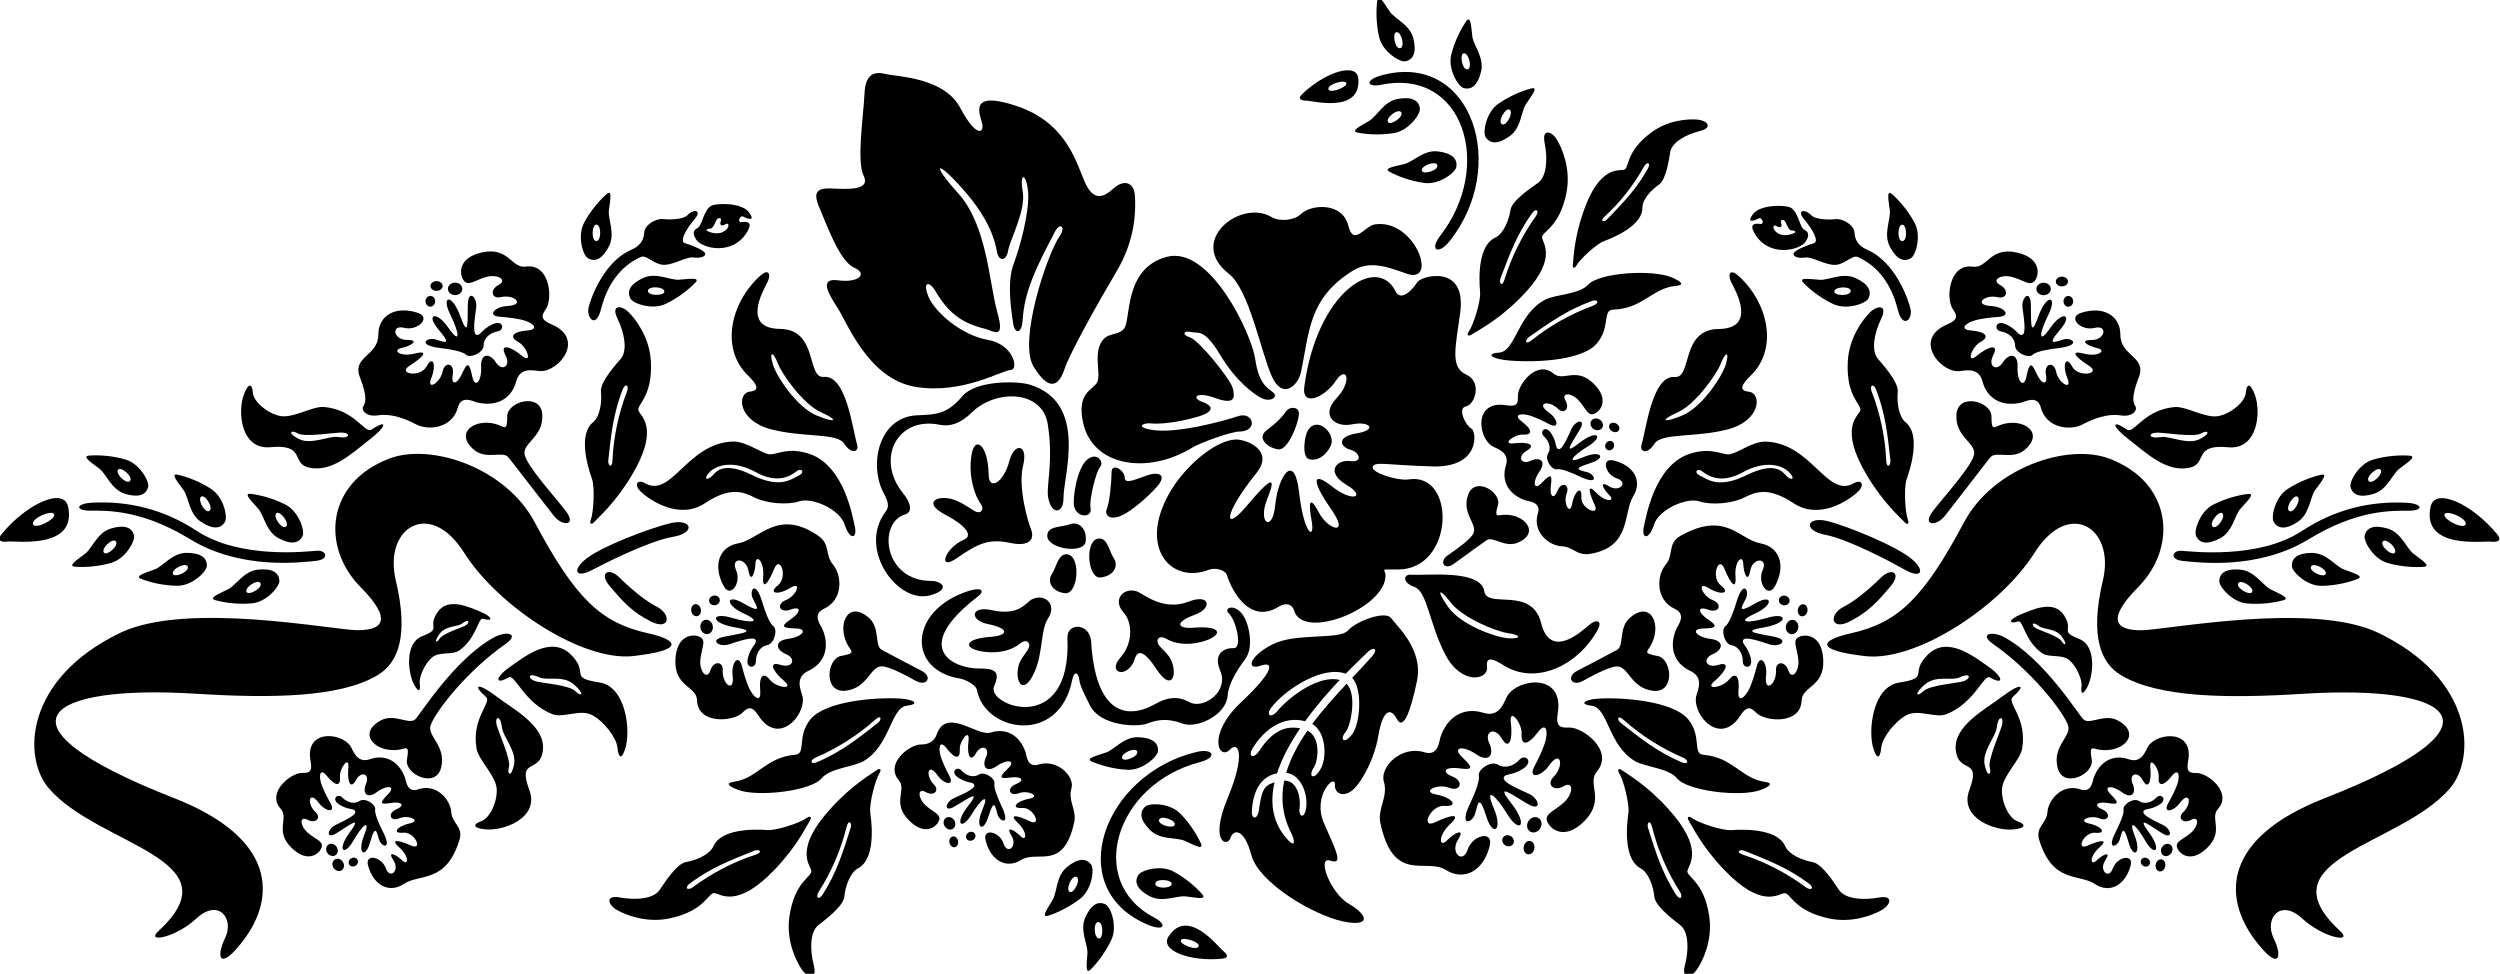 <?xml version="1.0" encoding="UTF-8"?>
<svg xmlns="http://www.w3.org/2000/svg" xmlns:xlink="http://www.w3.org/1999/xlink" width="534pt" height="208pt" viewBox="0 0 534 208" version="1.1">
<g id="surface1">
<path style=" stroke:none;fill-rule:nonzero;fill:rgb(0%,0%,0%);fill-opacity:1;" d="M 41.801 148.18 C 58.023 149.191 72.762 149.004 80.73 144.168 C 84.961 141.598 87.395 135.945 84.539 123.949 C 81.867 112.707 91.812 106.445 99.113 118.023 C 106.414 129.602 124.461 141.379 135.309 140.129 C 146.16 138.883 145.043 136.75 138.371 135.254 C 128.312 133.004 122.922 127.891 114.156 111.457 C 108.016 99.941 92.094 94.543 83.125 97.961 C 69.758 103.059 68.465 116.77 77.059 125.449 C 84.016 132.477 81.629 134.621 76.395 134.609 C 71.16 134.602 39.848 128.348 25.688 135.172 C 5.293 145 4.734 161.75 10.441 168.402 C 20.945 180.645 50.637 183.34 33.941 198.777 C 32.309 200.285 33.387 200.609 35.52 199.961 C 37.32 199.418 39.84 198.141 41.98 196.164 C 46.656 191.852 50.121 196.172 48.07 200.387 C 46.02 204.598 46.969 207.574 52.121 200.68 C 58.832 191.695 59.102 179.066 37.227 170.496 C -3.414 154.582 9.926 146.188 41.801 148.18 "/>
<path style=" stroke:none;fill-rule:nonzero;fill:rgb(0%,0%,0%);fill-opacity:1;" d="M 277.445 88.445 C 277.52 86.781 275.43 86.777 274.684 87.883 C 273.934 88.992 272.871 90.164 270.551 91.906 C 268.23 93.645 271.051 95.812 273.102 95.98 C 275.148 96.145 277.359 90.453 277.445 88.445 "/>
<path style=" stroke:none;fill-rule:nonzero;fill:rgb(0%,0%,0%);fill-opacity:1;" d="M 284.289 95.102 C 285.383 92.676 281.266 88.512 279.258 92.129 C 278.703 93.125 277.992 97.461 279.539 98.039 C 281.086 98.617 283.199 97.523 284.289 95.102 "/>
<path style=" stroke:none;fill-rule:nonzero;fill:rgb(0%,0%,0%);fill-opacity:1;" d="M 235.059 73.43 C 233.707 76.137 235.152 79.844 234.383 81.582 C 233.605 83.32 229.84 83.676 231.387 90.441 C 233.469 99.559 245.035 101.453 254.57 95.668 C 256.617 94.422 263.129 92.184 264.641 92.184 C 268.871 92.184 267.754 87.789 264.445 88.898 C 261.703 89.816 251.301 92.762 245.887 91.797 C 242.32 91.16 244.34 90.25 245.887 90.441 C 247.434 90.637 251.336 90.305 255.633 89.074 C 259.926 87.844 258.883 86.562 256.715 85.805 C 254.547 85.043 255.359 83.484 259.613 85.031 C 263.867 86.578 263.812 84.84 263.305 82.887 C 262.797 80.93 256.051 72.648 254.199 72.078 C 252.352 71.508 252.848 70.531 254.395 70.918 C 255.941 71.305 257.145 70.008 260.625 75.805 C 264.105 81.605 267.965 84.273 269.473 85.031 C 271.406 85.996 273.109 84.793 271.949 83.828 C 270.789 82.859 268.895 82.129 268.121 76.719 C 267.348 71.305 258.453 52.355 249.172 54.871 C 239.895 57.383 241.633 68.477 240.086 70.215 C 238.539 71.957 236.414 70.723 235.059 73.43 "/>
<path style=" stroke:none;fill-rule:nonzero;fill:rgb(0%,0%,0%);fill-opacity:1;" d="M 262.449 58.449 C 266.895 61.93 269.371 75.438 271.691 80.465 C 274.012 85.492 277.281 82.352 277.91 79.398 C 279.695 70.98 279.453 63.703 288.98 57.812 C 292.594 55.578 296.348 56.996 300.453 58.457 C 307.285 60.891 302.34 46.75 293.738 47.914 C 291.434 48.227 289.148 52.812 287.988 48.172 C 286.711 43.066 279.93 43.648 277.812 45.762 C 276.461 47.113 273.281 47.367 271.602 46.363 C 265.027 42.434 253.508 51.449 262.449 58.449 "/>
<path style=" stroke:none;fill-rule:nonzero;fill:rgb(0%,0%,0%);fill-opacity:1;" d="M 298.617 121.645 C 310.664 121.645 311.102 100.832 300.938 102.395 C 298.426 102.781 292.648 100.844 293.227 99.684 C 293.809 98.523 295.684 99.316 305.973 99.629 C 316.262 99.941 315.43 92.109 314.27 91.531 C 313.109 90.949 311.199 87.188 313.133 86.801 C 315.066 86.414 316.648 81.551 313.168 80.004 C 309.688 78.457 310.922 74.102 311.902 66.789 C 313.312 56.277 303.586 58.906 302.727 60.281 C 301.762 61.828 299.246 64.535 298.086 62.219 C 294.09 54.227 281.266 62.41 278.598 82.602 C 278 87.109 283.008 84.836 285.328 81.355 C 287.648 77.879 288.957 81.383 285.477 85.055 C 281.996 88.727 285.133 91.41 288.809 90.637 C 292.48 89.863 294.414 91.797 289.773 92.57 C 285.133 93.344 286.52 95.605 288.422 96.051 C 290.32 96.492 291.281 98.875 288.383 98.488 C 285.48 98.102 283.02 100.855 287.648 103.59 C 291.898 106.105 289 107.457 284.461 103.867 C 280.055 100.383 280.301 103.012 284.359 108.809 C 288.422 114.609 283.672 113.191 281.738 109.516 C 279.805 105.844 279.395 107.02 280.168 111.273 C 280.941 115.523 278.523 114.281 277.496 105.242 C 276.469 96.207 272.965 101.902 272.387 107.895 C 271.805 113.891 268.562 111.785 270.688 106.566 C 272.812 101.344 271.367 102.02 266.34 108.012 C 261.312 114.004 261.16 109.969 268.379 101.039 C 271.93 96.645 267.266 94.258 264.594 93.914 C 260.516 93.395 253.281 99.074 249.684 105.496 C 243.129 117.203 250.312 124.812 258.219 121.695 C 259.535 121.18 261.715 121.734 262.062 122.828 C 263.363 126.906 267.266 133.25 273.113 129.594 C 274.66 128.629 276.031 129.043 276.418 130.398 C 278.281 136.926 295.945 129.922 295.945 122.957 C 295.945 121.41 294.363 121.645 298.617 121.645 "/>
<path style=" stroke:none;fill-rule:nonzero;fill:rgb(0%,0%,0%);fill-opacity:1;" d="M 182.41 57.152 C 185.504 58.508 183.316 60.461 179.062 59.879 C 174.809 59.301 176.992 62.809 179.012 65.938 C 181.027 69.07 185.547 80.988 195.57 82.637 C 205.598 84.285 214.148 79.023 215.891 79.023 C 217.629 79.023 216.594 73.562 210.984 72.594 C 205.379 71.629 199.68 66.664 198.328 63.379 C 196.973 60.09 198.504 59.93 199.855 62.25 C 202.504 66.789 205.469 69.035 210.27 70.195 C 212.238 70.672 214.762 72.852 213.02 66.664 C 211.281 60.477 210.855 48.137 204.707 41.336 C 198.75 34.75 199.961 33.93 205.758 40.504 C 211.559 47.074 212.57 51.664 212.953 53.789 C 213.344 55.918 214.953 55.836 215.34 53.516 C 215.727 51.195 219.172 44.988 218.453 40.887 C 217.73 36.781 219.207 36.891 219.594 40.949 C 219.98 45.012 217.879 52.797 216.5 56.418 C 214.91 60.594 216.207 67.527 216.398 69.016 C 216.691 71.305 218.238 71.496 218.434 68.402 C 218.812 62.344 221.109 57.492 225.367 49.445 C 226.461 47.383 227.707 48.496 226.359 50.422 C 223.652 54.289 217.465 72.852 220.754 78.262 C 224.039 83.676 226.117 82.59 227.398 78.781 C 228.551 75.359 234.508 64.695 238.535 57.91 C 242.562 51.129 242.613 44.941 242.422 41.848 C 242.227 38.758 239.961 38.328 237.836 40.262 C 235.711 42.195 233.508 43.164 231.602 38.621 C 229.699 34.078 227.488 26.156 217.242 22.676 C 206.996 19.195 209.184 24.125 209.762 26.25 C 210.344 28.379 208.594 29.621 205.113 23.047 C 201.633 16.477 191.559 16.395 189.238 15.816 C 186.922 15.234 184.848 15.574 184.656 20.02 C 184.461 24.469 182.926 34.441 184.473 37.535 C 186.02 40.629 181.309 40.453 177.633 40.258 C 173.961 40.066 173.773 41.531 175.129 44.621 C 176.48 47.719 179.316 55.801 182.41 57.152 "/>
<path style=" stroke:none;fill-rule:nonzero;fill:rgb(0%,0%,0%);fill-opacity:1;" d="M 19.277 109.078 C 22.738 109.078 30.152 108.785 40.59 115.164 C 51.504 121.836 64.371 120.098 67.414 119.805 C 70.461 119.516 69.734 117.484 67.707 117.633 C 65.676 117.777 51.348 119.504 42.051 113.41 C 34.844 108.684 27.285 106.98 19.691 107.371 C 16.195 107.551 15.941 109.078 19.277 109.078 "/>
<path style=" stroke:none;fill-rule:nonzero;fill:rgb(0%,0%,0%);fill-opacity:1;" d="M 16 121.047 C 17.738 121.195 20.746 121.105 23.789 120.215 C 26.832 119.328 28.918 115.531 28.625 114.367 C 28.188 112.629 26.59 112.02 23.691 112.891 C 20.789 113.762 19.68 117.082 18.262 118.211 C 16.844 119.336 14.258 120.902 16 121.047 Z M 24.695 115.582 C 25.621 116.418 22.754 118.887 22.176 118.02 C 21.594 117.148 23.953 114.91 24.695 115.582 "/>
<path style=" stroke:none;fill-rule:nonzero;fill:rgb(0%,0%,0%);fill-opacity:1;" d="M 21.285 100.156 C 22.703 101.285 23.816 104.605 26.715 105.477 C 29.613 106.348 31.211 105.738 31.648 104 C 31.941 102.836 29.855 99.039 26.812 98.152 C 23.773 97.262 20.766 97.172 19.023 97.316 C 17.285 97.465 19.867 99.031 21.285 100.156 Z M 25.199 100.352 C 25.777 99.48 28.645 101.949 27.719 102.785 C 26.977 103.461 24.617 101.219 25.199 100.352 "/>
<path style=" stroke:none;fill-rule:nonzero;fill:rgb(0%,0%,0%);fill-opacity:1;" d="M 33.137 121.59 C 31.453 122.254 28.523 123 30.145 123.648 C 31.766 124.293 34.672 125.086 37.84 125.121 C 41.008 125.16 44.109 122.137 44.172 120.941 C 44.262 119.148 42.91 118.102 39.883 118.086 C 36.855 118.074 34.824 120.926 33.137 121.59 Z M 40.059 120.953 C 40.699 122.023 37.238 123.551 36.938 122.547 C 36.637 121.547 39.543 120.094 40.059 120.953 "/>
<path style=" stroke:none;fill-rule:nonzero;fill:rgb(0%,0%,0%);fill-opacity:1;" d="M 42.906 111.441 C 45.426 113.121 47.133 113.008 48.059 111.469 C 48.676 110.441 47.789 106.199 45.137 104.465 C 42.488 102.727 39.637 101.766 37.93 101.395 C 36.223 101.027 38.238 103.281 39.266 104.773 C 40.293 106.266 40.387 109.766 42.906 111.441 Z M 42.953 106.098 C 43.762 105.434 45.781 108.629 44.652 109.16 C 43.746 109.59 42.145 106.758 42.953 106.098 "/>
<path style=" stroke:none;fill-rule:nonzero;fill:rgb(0%,0%,0%);fill-opacity:1;" d="M 55.121 121.668 C 52.109 121.965 50.379 125.012 48.773 125.844 C 47.164 126.676 44.324 127.719 46.004 128.195 C 47.684 128.672 50.652 129.164 53.809 128.875 C 56.965 128.59 59.742 125.266 59.68 124.066 C 59.586 122.273 58.133 121.371 55.121 121.668 Z M 52.648 126.406 C 52.246 125.441 54.992 123.699 55.59 124.5 C 56.336 125.5 53.051 127.375 52.648 126.406 "/>
<path style=" stroke:none;fill-rule:nonzero;fill:rgb(0%,0%,0%);fill-opacity:1;" d="M 61.02 107.805 C 58.203 106.348 55.27 105.684 53.531 105.488 C 51.797 105.297 54.031 107.332 55.207 108.711 C 56.383 110.09 56.836 113.562 59.516 114.973 C 62.191 116.383 63.875 116.094 64.641 114.473 C 65.152 113.387 63.832 109.258 61.02 107.805 Z M 61.016 112.527 C 60.16 113.043 58.273 110.395 59.012 109.652 C 59.746 108.906 62.086 111.883 61.016 112.527 "/>
<path style=" stroke:none;fill-rule:nonzero;fill:rgb(0%,0%,0%);fill-opacity:1;" d="M 14.562 108.277 C 13.668 103.91 5.613 107.648 0.352 114.078 C -0.953 115.672 0.641 115.82 1.656 115.672 C 3.105 115.469 16.449 117.477 14.562 108.277 Z M 7.094 112.047 C 6.371 110.781 11.59 108.57 11.59 110.02 C 11.59 111.035 7.676 113.062 7.094 112.047 "/>
<path style=" stroke:none;fill-rule:nonzero;fill:rgb(0%,0%,0%);fill-opacity:1;" d="M 77.578 86.809 C 77.145 87.531 78.074 89.137 80.828 88.703 C 83.582 88.27 86.676 89.473 88.852 90.633 C 91.473 92.031 96.621 91.508 97.789 87.059 C 98.516 84.301 101.098 85.758 101.852 85.949 C 105.844 86.949 109.254 85.332 110.262 81.453 C 111.133 78.117 114.379 79.277 115.484 79.277 C 119.543 79.277 125.055 72.316 117.777 69.273 C 115.227 68.207 115.754 67.27 116.645 65.938 C 118.094 63.762 117.477 56.207 112.293 56.949 C 109.246 57.383 108.676 52.676 103.012 53.902 C 97.352 55.129 98.199 59.09 99.215 60.105 C 100.23 61.117 101.707 59.703 104.027 59.121 C 106.348 58.543 108.473 59.805 106.492 60.863 C 104.516 61.922 105.043 63.906 106.93 63.473 C 109.938 62.777 112.285 65.152 108.379 65.359 C 105.629 65.504 103.879 67.508 106.93 67.68 C 108.145 67.746 110.883 68.039 112.293 68.547 C 114.418 69.316 114.82 70.402 112.727 70.578 C 109.246 70.867 108.812 72.027 110.699 73.043 C 112.582 74.059 113.887 77.973 111.422 75.941 C 108.957 73.914 106.672 73.348 107.949 75.824 C 109.227 78.301 107.219 79.422 105.914 77.395 C 104.609 75.363 102.621 75.367 102.766 78.41 C 102.91 81.457 101.418 83.191 100.84 80.293 C 100.258 77.395 99.805 77.34 98.738 79.727 C 97.668 82.109 96.277 82.469 96.711 80.004 C 97.148 77.539 94.977 77.086 94.523 79.422 C 94.074 81.758 90.977 83.629 92.137 80.73 C 93.297 77.828 92.426 75.797 91.121 78.262 C 89.816 80.73 84.742 79.859 87.496 78.117 C 90.254 76.379 91.84 74.688 88.656 75.508 C 85.473 76.328 83.672 74.789 85.727 74.348 C 87.777 73.902 89.816 72.609 86.918 72.609 C 84.02 72.609 83.438 69.301 86.34 70.023 C 89.238 70.75 92.16 67.809 89.27 66.836 C 84.488 65.23 80.809 67.383 80.809 71.469 C 80.809 76.109 75.137 76.086 76.875 80.578 C 78.613 85.074 78.012 86.082 77.578 86.809 "/>
<path style=" stroke:none;fill-rule:nonzero;fill:rgb(0%,0%,0%);fill-opacity:1;" d="M 95.762 69.996 C 93.152 66.23 90.914 67.152 93.59 70.289 C 96.922 74.203 94.602 72.898 92.863 72.465 C 91.121 72.027 88.949 73.77 94.18 74.355 C 96.086 74.57 98.84 75.062 99.523 75.746 C 100.395 76.617 103.305 75.363 103.305 73.77 C 103.305 72.172 104.754 71.031 106.309 70.777 C 107.863 70.523 107.559 68.164 105.188 69.273 C 102.816 70.383 102.629 71.785 101.758 71.496 C 100.887 71.203 101.422 67.91 101.715 65.734 C 102.004 63.559 100.09 61.754 99.945 64.797 C 99.801 67.844 100.258 72.898 98.371 67.68 C 96.488 62.457 94.168 63.184 96.199 67.242 C 98.227 71.305 98.371 73.77 95.762 69.996 "/>
<path style=" stroke:none;fill-rule:nonzero;fill:rgb(0%,0%,0%);fill-opacity:1;" d="M 91.922 65.5 C 92.492 65.5 92.957 64.984 92.957 64.352 C 92.957 63.715 92.492 63.199 91.922 63.199 C 91.352 63.199 90.891 63.715 90.891 64.352 C 90.891 64.984 91.352 65.5 91.922 65.5 "/>
<path style=" stroke:none;fill-rule:nonzero;fill:rgb(0%,0%,0%);fill-opacity:1;" d="M 97.215 63.039 C 98.062 63.039 98.75 62.441 98.75 61.703 C 98.75 60.969 98.062 60.371 97.215 60.371 C 96.363 60.371 95.676 60.969 95.676 61.703 C 95.676 62.441 96.363 63.039 97.215 63.039 "/>
<path style=" stroke:none;fill-rule:nonzero;fill:rgb(0%,0%,0%);fill-opacity:1;" d="M 93.25 62.125 C 93.969 62.125 94.551 61.66 94.551 61.086 C 94.551 60.512 93.969 60.047 93.25 60.047 C 92.531 60.047 91.949 60.512 91.949 61.086 C 91.949 61.66 92.531 62.125 93.25 62.125 "/>
<path style=" stroke:none;fill-rule:nonzero;fill:rgb(0%,0%,0%);fill-opacity:1;" d="M 57.773 95.52 C 65.312 94.793 62.219 98.949 65.84 99.84 C 70.891 101.082 75.316 96.68 79.09 93.777 C 82.656 91.031 82.859 89.43 79.379 91.746 C 77.887 92.742 75.898 87.543 69.23 86.93 C 66.766 86.703 62.559 89.43 59.801 88.848 C 57.047 88.27 54.16 85.785 54.016 83.898 C 53.871 82.016 53.133 81.598 52.117 84.207 C 50.684 87.898 51.426 96.129 57.773 95.52 Z M 63.609 92.582 C 65.059 93.453 71.746 92.328 73.098 92.395 C 74.934 92.488 74.883 93.777 72.129 93.344 C 70.242 93.047 66.473 95.086 63.863 93.777 C 61.254 92.473 62.16 91.711 63.609 92.582 "/>
<path style=" stroke:none;fill-rule:nonzero;fill:rgb(0%,0%,0%);fill-opacity:1;" d="M 157.727 168.742 C 161.836 170.266 173.211 169.012 175.512 166.23 C 177.309 164.062 182.273 163.824 184.418 162.594 C 190.207 159.27 190.207 151.152 193.703 150.742 C 196.5 150.414 195.398 149.422 192.336 149.215 C 187.59 148.895 176.34 149.625 173.086 153.676 C 170.176 157.297 172.227 161.012 169.906 161.203 C 163.555 161.734 161.777 166.27 156.809 166.98 C 154.609 167.293 155.953 168.086 157.727 168.742 Z M 174.238 161.805 C 178.672 159.926 183.285 157.023 186.859 153.793 C 188.273 152.516 188.426 153.695 187.504 154.418 C 183.203 157.781 179.785 160.523 174.641 162.754 C 173.07 163.438 172.906 162.367 174.238 161.805 "/>
<path style=" stroke:none;fill-rule:nonzero;fill:rgb(0%,0%,0%);fill-opacity:1;" d="M 115.832 88.547 C 115.539 83.762 108.344 85.73 108.344 88.918 C 108.344 92.109 107.812 91.262 106.504 90.773 C 101.789 89.023 96.75 92.328 101.273 96.098 C 103.883 98.273 107.363 96.242 108.566 97.656 C 109.324 98.547 116.617 108.078 118.359 110.254 C 120.098 112.43 123.312 112.367 120.809 109.094 C 118.586 106.188 112.488 99.516 112.055 97.051 C 111.617 94.586 116.121 93.332 115.832 88.547 "/>
<path style=" stroke:none;fill-rule:nonzero;fill:rgb(0%,0%,0%);fill-opacity:1;" d="M 105.656 136.07 C 97.02 140.711 89.57 152.938 88.668 153.68 C 87.234 154.863 84.164 152.258 81.215 153.945 C 76.102 156.867 80.488 161 85.438 160.098 C 86.812 159.848 87.484 159.105 86.926 162.246 C 86.371 165.387 93.117 168.578 94.234 163.914 C 95.355 159.254 91.141 157.234 91.996 154.883 C 93.168 151.672 100.113 143.031 107.863 137.641 C 111.246 135.285 108.109 134.75 105.656 136.07 "/>
<path style=" stroke:none;fill-rule:nonzero;fill:rgb(0%,0%,0%);fill-opacity:1;" d="M 126.586 121.699 C 128.473 120.672 138.512 115.555 143.66 114.688 C 148.809 113.82 147.742 110.688 143.227 111.75 C 138.711 112.812 128.68 116.664 125.344 119.242 C 122.012 121.82 122.98 123.66 126.586 121.699 "/>
<path style=" stroke:none;fill-rule:nonzero;fill:rgb(0%,0%,0%);fill-opacity:1;" d="M 132.23 123.285 C 130.078 121.164 127.734 122.285 130.344 125.328 C 132.953 128.375 134.965 130.719 139.027 132.75 C 143.086 134.777 143.469 131.188 140.277 129.59 C 137.09 127.996 133.266 124.305 132.23 123.285 "/>
<path style=" stroke:none;fill-rule:nonzero;fill:rgb(0%,0%,0%);fill-opacity:1;" d="M 144.266 140.992 C 144.051 146.781 148.785 146.52 148.891 149.594 C 149.07 154.828 156.617 154.109 158.504 152.301 C 159.66 151.191 160.488 150.512 161.988 152.836 C 166.262 159.461 172.145 152.816 171.434 148.82 C 171.242 147.734 169.531 144.742 172.66 143.301 C 176.301 141.625 177.297 137.984 175.609 134.23 C 175.293 133.523 173.406 131.234 175.992 130.039 C 180.168 128.105 179.863 122.879 177.941 120.613 C 176.141 118.484 177.453 116.281 174.738 114.418 C 166.125 108.5 162.234 115.238 157.668 116.055 C 153.645 116.77 152.168 120.77 154.59 125.195 C 156.051 127.871 158.438 124.477 157.215 121.75 C 155.992 119.023 159.352 119.012 159.859 121.867 C 160.367 124.723 161.285 122.488 161.363 120.391 C 161.441 118.293 163.27 119.793 163.02 123.074 C 162.77 126.352 164.156 124.488 165.387 121.473 C 166.617 118.457 168.363 123.301 166.164 125.016 C 163.965 126.734 166.117 127.234 168.77 125.582 C 171.422 123.934 170.121 127.309 167.902 128.16 C 165.684 129.016 166.508 131.074 168.855 130.215 C 171.207 129.352 171.102 130.785 168.938 132.258 C 166.777 133.727 166.91 134.16 169.867 134.223 C 172.824 134.285 171.375 136.062 168.352 136.453 C 165.328 136.844 165.672 138.801 167.902 139.73 C 170.129 140.656 169.375 142.832 166.715 142.008 C 164.051 141.184 165.008 143.336 167.438 145.406 C 169.871 147.48 165.785 146.883 164.457 145.203 C 163.129 143.523 162.062 144.156 162.387 147.633 C 162.582 149.723 161.438 149.52 160.312 147.562 C 159.562 146.262 158.797 143.617 158.516 142.434 C 157.812 139.461 156.145 141.535 156.484 144.266 C 156.965 148.152 154.219 146.254 154.375 143.168 C 154.473 141.238 152.426 141.062 151.73 143.199 C 151.031 145.332 149.418 143.461 149.586 141.078 C 149.746 138.691 150.883 136.984 149.703 136.164 C 148.527 135.344 144.48 135.203 144.266 140.992 "/>
<path style=" stroke:none;fill-rule:nonzero;fill:rgb(0%,0%,0%);fill-opacity:1;" d="M 156.203 131.945 C 151.852 130.656 151.547 133.07 157.016 134.008 C 162.484 134.949 157.426 135.387 154.453 136.062 C 151.48 136.738 153.598 138.305 155.688 137.641 C 157.777 136.973 160.926 135.867 161.367 136.672 C 161.805 137.477 160.457 137.91 159.777 140.441 C 159.102 142.969 161.48 142.855 161.461 141.277 C 161.434 139.703 162.305 138.074 163.875 137.797 C 165.445 137.516 166.168 134.434 165.16 133.73 C 164.363 133.176 163.398 130.551 162.852 128.711 C 161.355 123.664 160.027 126.109 160.758 127.746 C 161.492 129.383 163.184 131.438 158.746 128.84 C 155.188 126.762 154.672 129.125 158.84 131.031 C 163.012 132.941 160.559 133.23 156.203 131.945 "/>
<path style=" stroke:none;fill-rule:nonzero;fill:rgb(0%,0%,0%);fill-opacity:1;" d="M 152.426 127.227 C 151.801 127.336 151.371 127.883 151.473 128.445 C 151.574 129.008 152.16 129.371 152.789 129.262 C 153.414 129.148 153.84 128.602 153.738 128.043 C 153.641 127.48 153.051 127.113 152.426 127.227 "/>
<path style=" stroke:none;fill-rule:nonzero;fill:rgb(0%,0%,0%);fill-opacity:1;" d="M 150.66 132.402 C 149.938 132.531 149.469 133.312 149.617 134.148 C 149.77 134.984 150.477 135.559 151.199 135.43 C 151.926 135.301 152.391 134.516 152.242 133.68 C 152.094 132.844 151.387 132.273 150.66 132.402 "/>
<path style=" stroke:none;fill-rule:nonzero;fill:rgb(0%,0%,0%);fill-opacity:1;" d="M 229.473 175.531 C 230 173.082 228.078 171.008 228.859 168.402 C 229.629 165.84 225.816 162.062 221.863 163.297 C 219.414 164.059 219.289 161.395 219.074 160.73 C 217.93 157.211 215.066 155.383 211.629 156.465 C 208.668 157.398 202.156 150.91 200.066 156.914 C 199.547 158.414 198.188 159.059 196.746 159.02 C 194.395 158.953 188.93 163.039 191.973 166.637 C 193.762 168.75 190.445 171.438 194.09 175.164 C 197.73 178.898 200.344 176.355 200.633 175.098 C 200.922 173.84 199.133 173.387 197.582 171.898 C 196.031 170.406 195.977 168.184 197.73 169.184 C 199.484 170.188 200.746 168.836 199.512 167.605 C 197.547 165.645 198.23 162.719 200.258 165.598 C 201.68 167.625 204.047 168.004 202.719 165.594 C 202.188 164.633 201.102 162.406 200.816 161.09 C 200.387 159.102 201.023 158.277 202.156 159.785 C 204.039 162.301 205.133 162.078 205.008 160.156 C 204.879 158.234 207.238 155.367 206.871 158.215 C 206.504 161.066 207.164 163.082 208.441 160.922 C 209.719 158.766 211.535 159.758 210.609 161.723 C 209.688 163.691 210.641 165.203 212.891 163.637 C 215.145 162.07 217.184 162.379 215.246 164.207 C 213.316 166.035 213.488 166.406 215.82 166.082 C 218.148 165.754 219.09 166.645 217 167.492 C 214.914 168.34 215.605 170.211 217.602 169.438 C 219.598 168.664 222.508 170.129 219.738 170.633 C 216.973 171.133 215.844 172.77 218.348 172.586 C 220.848 172.402 222.613 176.688 219.969 175.418 C 217.324 174.148 215.273 173.746 217.426 175.781 C 219.57 177.816 219.262 179.926 217.941 178.574 C 216.621 177.219 214.656 176.285 216.047 178.496 C 217.43 180.707 215.188 182.73 214.352 180.172 C 213.52 177.613 209.879 176.793 210.52 179.465 C 211.578 183.875 214.98 185.648 218.098 183.695 C 221.637 181.477 227.172 186.227 229.473 175.531 "/>
<path style=" stroke:none;fill-rule:nonzero;fill:rgb(0%,0%,0%);fill-opacity:1;" d="M 213.09 174.031 C 213.594 175.566 215.961 176.391 213.906 172.125 C 213.156 170.566 212.215 168.23 212.41 167.383 C 212.656 166.301 210.312 164.684 209.094 165.449 C 207.879 166.211 206.316 165.648 205.379 164.586 C 204.441 163.52 202.785 164.883 204.766 166.16 C 206.746 167.438 207.906 166.91 208.102 167.715 C 208.297 168.516 205.527 169.68 203.73 170.5 C 201.934 171.32 201.469 173.641 203.859 172.297 C 206.254 170.949 209.887 168.184 206.809 172.117 C 203.73 176.051 205.391 177.473 207.516 173.984 C 209.641 170.496 211.453 169.207 209.824 173 C 208.199 176.789 209.973 178.055 211.086 174.52 C 212.477 170.102 212.59 172.496 213.09 174.031 "/>
<path style=" stroke:none;fill-rule:nonzero;fill:rgb(0%,0%,0%);fill-opacity:1;" d="M 206.859 177.84 C 206.375 178.145 206.203 178.742 206.477 179.176 C 206.75 179.613 207.363 179.719 207.848 179.414 C 208.336 179.109 208.508 178.512 208.23 178.078 C 207.961 177.641 207.344 177.535 206.859 177.84 "/>
<path style=" stroke:none;fill-rule:nonzero;fill:rgb(0%,0%,0%);fill-opacity:1;" d="M 203.547 177.031 C 204.105 176.68 204.23 175.867 203.824 175.219 C 203.422 174.574 202.637 174.332 202.074 174.684 C 201.512 175.039 201.387 175.848 201.793 176.496 C 202.199 177.145 202.984 177.383 203.547 177.031 "/>
<path style=" stroke:none;fill-rule:nonzero;fill:rgb(0%,0%,0%);fill-opacity:1;" d="M 148.906 131.617 C 149.473 131.52 149.828 130.863 149.699 130.156 C 149.574 129.449 149.016 128.961 148.449 129.059 C 147.887 129.16 147.531 129.816 147.656 130.523 C 147.781 131.227 148.34 131.719 148.906 131.617 "/>
<path style=" stroke:none;fill-rule:nonzero;fill:rgb(0%,0%,0%);fill-opacity:1;" d="M 196.867 143.289 C 193.129 141.336 188.93 139.148 188.312 138.789 C 186.715 137.852 188.102 134.07 185.504 131.883 C 180.996 128.09 178.629 133.629 181.176 137.965 C 181.887 139.168 182.812 139.543 179.676 140.102 C 176.531 140.66 175.859 148.094 180.621 147.539 C 185.383 146.984 185.828 142.332 188.332 142.328 C 189.727 142.328 192.711 143.824 195.645 145.441 C 197.98 146.73 199.27 144.543 196.867 143.289 "/>
<path style=" stroke:none;fill-rule:nonzero;fill:rgb(0%,0%,0%);fill-opacity:1;" d="M 172.25 174.762 C 171.004 175.695 165.906 177.441 163.949 177.297 C 160.316 177.027 153.941 177.23 152.402 180.723 C 151.578 182.602 148.625 183.773 146.523 184.133 C 144.422 184.496 141.547 189.16 140.895 190.102 C 139.625 191.938 136.023 192.359 132.41 191.703 C 129.219 191.121 129.84 193.238 131.723 194.336 C 133.605 195.434 138.117 197.238 143.121 196.148 C 150.789 194.48 151.297 190.484 152.672 190.773 C 154.051 191.062 157.586 193.977 165.438 185.781 C 170.367 180.633 172.336 176.289 172.914 175.418 C 173.496 174.547 173.121 174.109 172.25 174.762 Z M 161.305 182.59 C 156.715 184.059 151.887 186.594 148.035 189.477 C 146.875 190.348 146.035 189.668 147.414 188.652 C 151.93 185.328 156.016 183.75 161.086 181.723 C 162.172 181.285 163.117 182.012 161.305 182.59 "/>
<path style=" stroke:none;fill-rule:nonzero;fill:rgb(0%,0%,0%);fill-opacity:1;" d="M 187.117 164.602 C 186.289 165.242 182.102 167.523 177.324 172.816 C 169.723 181.242 172.887 184.555 173.277 185.906 C 173.664 187.262 169.715 188.055 168.609 195.828 C 167.891 200.895 170.02 205.266 171.25 207.062 C 172.48 208.859 174.637 209.324 173.828 206.184 C 172.906 202.629 173.066 199.004 174.805 197.605 C 175.695 196.887 180.137 193.68 180.348 191.559 C 180.555 189.434 181.508 186.406 183.32 185.445 C 186.691 183.656 186.43 177.285 185.895 173.68 C 185.609 171.738 186.98 166.527 187.82 165.215 C 188.406 164.301 187.941 163.957 187.117 164.602 Z M 181.691 176.859 C 180.039 182.062 178.762 186.254 175.773 191 C 174.863 192.445 174.121 191.66 174.906 190.438 C 177.504 186.391 179.68 181.391 180.809 176.703 C 181.254 174.855 182.047 175.742 181.691 176.859 "/>
<path style=" stroke:none;fill-rule:nonzero;fill:rgb(0%,0%,0%);fill-opacity:1;" d="M 203.516 178.664 C 203.008 178.758 202.688 179.344 202.801 179.98 C 202.914 180.617 203.418 181.059 203.926 180.969 C 204.434 180.879 204.754 180.289 204.641 179.652 C 204.527 179.016 204.023 178.574 203.516 178.664 "/>
<path style=" stroke:none;fill-rule:nonzero;fill:rgb(0%,0%,0%);fill-opacity:1;" d="M 89.336 168.602 C 86.945 169.426 86.746 166.801 86.516 166.148 C 85.285 162.711 82.406 160.992 79.047 162.16 C 76.156 163.164 75.41 160.195 74.863 159.379 C 72.859 156.383 65.004 155.746 66.348 162.621 C 66.816 165.031 65.867 165.102 64.445 165.105 C 62.121 165.105 56.852 169.293 59.953 172.754 C 61.777 174.785 58.586 177.531 62.285 181.105 C 65.984 184.68 68.488 182.102 68.738 180.852 C 68.984 179.602 67.211 179.207 65.637 177.781 C 64.066 176.355 63.945 174.164 65.707 175.102 C 67.465 176.039 68.668 174.672 67.418 173.492 C 65.422 171.613 66.012 168.711 68.094 171.492 C 69.559 173.449 71.902 173.754 70.523 171.418 C 69.973 170.484 68.836 168.32 68.516 167.027 C 68.035 165.082 68.641 164.246 69.801 165.707 C 71.73 168.133 72.805 167.879 72.621 165.988 C 72.441 164.094 74.688 161.199 74.406 164.023 C 74.125 166.844 74.836 168.812 76.031 166.645 C 77.23 164.48 79.051 165.41 78.195 167.375 C 77.34 169.34 78.324 170.805 80.5 169.195 C 82.676 167.582 84.695 167.832 82.84 169.691 C 80.984 171.547 81.168 171.91 83.457 171.52 C 85.746 171.133 86.695 171.984 84.66 172.879 C 82.629 173.773 83.367 175.598 85.312 174.781 C 87.258 173.961 90.168 175.324 87.453 175.898 C 84.742 176.473 83.672 178.117 86.137 177.863 C 88.598 177.609 90.461 181.785 87.816 180.609 C 85.172 179.434 83.141 179.098 85.316 181.043 C 87.496 182.988 87.246 185.074 85.906 183.781 C 84.566 182.484 82.605 181.617 84.035 183.758 C 85.465 185.898 83.309 187.957 82.414 185.461 C 81.52 182.961 77.906 182.258 78.613 184.871 C 79.785 189.191 83.191 190.844 86.211 188.828 C 89.637 186.539 95.289 188.789 98.148 179.375 C 98.996 176.578 96.539 175.906 96.387 173.438 C 96.223 170.805 93.199 167.27 89.336 168.602 "/>
<path style=" stroke:none;fill-rule:nonzero;fill:rgb(0%,0%,0%);fill-opacity:1;" d="M 80.996 179.441 C 81.531 180.941 83.891 181.688 81.742 177.535 C 80.961 176.023 79.965 173.746 80.133 172.902 C 80.344 171.832 77.984 170.301 76.805 171.09 C 75.629 171.875 74.07 171.367 73.117 170.344 C 72.16 169.32 70.57 170.711 72.559 171.914 C 74.547 173.121 75.676 172.566 75.891 173.352 C 76.105 174.137 73.41 175.367 71.66 176.227 C 69.91 177.086 69.523 179.391 71.84 177.996 C 74.16 176.598 77.668 173.766 74.742 177.734 C 71.82 181.703 73.5 183.055 75.496 179.555 C 77.492 176.051 79.238 174.73 77.742 178.516 C 76.25 182.305 78.035 183.5 79.031 179.977 C 80.277 175.586 80.457 177.941 80.996 179.441 "/>
<path style=" stroke:none;fill-rule:nonzero;fill:rgb(0%,0%,0%);fill-opacity:1;" d="M 74.957 183.375 C 74.488 183.688 74.336 184.285 74.617 184.707 C 74.902 185.129 75.512 185.215 75.98 184.902 C 76.449 184.586 76.602 183.992 76.32 183.57 C 76.035 183.148 75.43 183.062 74.957 183.375 "/>
<path style=" stroke:none;fill-rule:nonzero;fill:rgb(0%,0%,0%);fill-opacity:1;" d="M 71.664 182.672 C 72.211 182.309 72.309 181.508 71.891 180.879 C 71.473 180.254 70.691 180.039 70.148 180.402 C 69.605 180.766 69.504 181.57 69.922 182.195 C 70.34 182.824 71.121 183.035 71.664 182.672 "/>
<path style=" stroke:none;fill-rule:nonzero;fill:rgb(0%,0%,0%);fill-opacity:1;" d="M 105.84 148.613 C 102.262 145.883 100.66 146.105 103.805 148.863 C 105.156 150.047 100.652 153.316 101.793 159.914 C 102.215 162.355 105.941 165.707 106.098 168.52 C 106.254 171.328 104.605 174.766 102.824 175.395 C 101.043 176.023 100.832 176.844 103.617 177.145 C 107.555 177.57 115.305 174.711 113.066 168.742 C 110.406 161.652 115.391 165.402 115.965 160.238 C 116.547 155.016 109.621 151.5 105.84 148.613 Z M 109.801 163.316 C 109.223 166.176 108.25 165.5 108.715 163.871 C 109.176 162.246 106.352 156.082 106.062 154.762 C 105.676 152.965 106.934 152.676 107.23 155.449 C 107.434 157.344 110.383 160.457 109.801 163.316 "/>
<path style=" stroke:none;fill-rule:nonzero;fill:rgb(0%,0%,0%);fill-opacity:1;" d="M 133.586 159.809 C 134.738 156.035 133.746 146.648 128.043 145.773 C 121.266 144.73 126.039 143.789 121.879 139.766 C 117.719 135.742 112.16 140.164 108.871 142.48 C 105.754 144.676 105.637 146.422 108.688 144.68 C 109.996 143.934 111.992 150.238 118.035 152.562 C 120.27 153.422 123.961 151.406 126.469 152.734 C 128.98 154.059 131.684 157.547 131.887 159.691 C 132.09 161.836 132.773 162.48 133.586 159.809 Z M 122.891 147.621 C 121.547 146.293 115.555 145.91 114.332 145.5 C 112.672 144.945 112.664 143.516 115.172 144.676 C 116.883 145.473 120.207 144.121 122.613 146.223 C 125.02 148.324 124.23 148.953 122.891 147.621 "/>
<path style=" stroke:none;fill-rule:nonzero;fill:rgb(0%,0%,0%);fill-opacity:1;" d="M 92.273 140.43 C 93.777 139.137 96.609 139.934 98 139 C 101.762 136.473 102.145 131.859 103.152 132.164 C 105.504 132.875 105.152 131.703 102.684 130.691 C 100.078 129.625 95.594 127.473 93.383 130.867 C 91.172 134.262 94.578 134.16 90.113 135.926 C 86.355 137.414 87.145 143.973 88.516 146.371 C 89.488 148.066 89.852 147.52 89.66 146.023 C 89.465 144.527 90.766 141.727 92.273 140.43 Z M 93.891 135.387 C 95.203 133.578 97.684 133.98 98.727 133.172 C 100.254 131.988 100.473 132.965 99.426 133.602 C 98.656 134.074 94.629 135.27 93.918 136.387 C 93.211 137.5 92.574 137.195 93.891 135.387 "/>
<path style=" stroke:none;fill-rule:nonzero;fill:rgb(0%,0%,0%);fill-opacity:1;" d="M 440.887 131.434 C 438.676 128.043 434.191 130.191 431.59 131.262 C 429.117 132.273 428.766 133.445 431.121 132.734 C 432.129 132.43 432.508 137.043 436.27 139.57 C 437.66 140.504 440.492 139.703 442 141 C 443.508 142.297 444.809 145.098 444.613 146.594 C 444.418 148.086 444.781 148.633 445.754 146.938 C 447.129 144.543 447.914 137.98 444.156 136.496 C 439.695 134.727 443.098 134.828 440.887 131.434 Z M 440.352 136.953 C 439.645 135.84 435.613 134.645 434.844 134.172 C 433.797 133.535 434.016 132.559 435.543 133.742 C 436.59 134.551 439.066 134.148 440.383 135.957 C 441.699 137.766 441.062 138.07 440.352 136.953 "/>
<path style=" stroke:none;fill-rule:nonzero;fill:rgb(0%,0%,0%);fill-opacity:1;" d="M 127.023 111.402 C 127.707 110.609 131.367 107.551 135.008 101.422 C 140.805 91.664 137.051 89.039 136.402 87.789 C 135.758 86.539 139.473 84.984 139.027 77.145 C 138.738 72.035 135.793 68.172 134.23 66.648 C 132.672 65.129 130.465 65.098 131.879 68.016 C 133.477 71.32 134.035 74.906 132.605 76.621 C 131.875 77.5 128.148 81.516 128.363 83.641 C 128.574 85.762 128.238 88.918 126.648 90.219 C 123.695 92.633 125.203 98.828 126.438 102.262 C 127.098 104.109 126.781 109.488 126.215 110.938 C 125.816 111.949 126.34 112.195 127.023 111.402 Z M 129.934 98.316 C 130.531 92.891 130.957 88.527 132.953 83.289 C 133.562 81.688 134.445 82.316 133.914 83.668 C 132.164 88.148 131.016 93.477 130.828 98.293 C 130.754 100.195 129.805 99.48 129.934 98.316 "/>
<path style=" stroke:none;fill-rule:nonzero;fill:rgb(0%,0%,0%);fill-opacity:1;" d="M 128.387 66.012 C 129.645 60.984 132.422 56.844 136.891 54.887 C 138.051 54.379 139.52 56.34 141.516 56.551 C 143.645 56.773 146.625 54.75 148.109 54.992 C 149.59 55.23 150.938 54.773 150.574 54.047 C 150.211 53.324 147.527 52.309 146.297 51.945 C 145.062 51.582 146.586 48.902 148.324 46.871 C 150.066 44.84 148.18 44.551 146.875 45.93 C 145.848 47.012 142.48 46.914 141.656 46.797 C 140.223 46.594 137.707 47.977 137.605 49.633 C 137.531 50.789 137.184 52.367 134.789 53.383 C 130.262 55.305 127.008 61.023 125.762 65.504 C 125.129 67.785 127.27 70.477 128.387 66.012 "/>
<path style=" stroke:none;fill-rule:nonzero;fill:rgb(0%,0%,0%);fill-opacity:1;" d="M 148.723 51.207 C 149.988 53.109 156.629 54.723 159.672 49.395 C 160.828 47.367 159.527 47.293 158.438 47.438 C 157.352 47.582 158.074 45.844 158.801 46.277 C 159.527 46.715 161.555 47.438 159.961 45.336 C 158.367 43.234 153.145 43.379 151.996 43.922 C 150.27 44.742 150.031 48.219 148.941 48.742 C 147.656 49.363 148.289 50.555 148.723 51.207 Z M 151.77 48.816 C 152.277 48.816 152.711 47.719 153 47.074 C 153.289 46.434 154.273 46.324 153.941 47.293 C 153.613 48.262 154.281 48.332 155.031 47.871 C 155.781 47.414 155.977 48.738 154.5 49.516 C 153.023 50.289 151.316 49.461 151.043 49.324 C 150.609 49.105 151.262 48.816 151.77 48.816 "/>
<path style=" stroke:none;fill-rule:nonzero;fill:rgb(0%,0%,0%);fill-opacity:1;" d="M 142.164 64.922 C 145.023 63.562 147.332 61.633 148.535 60.363 C 149.738 59.102 146.766 59.648 144.957 59.75 C 143.148 59.852 140.109 58.109 137.363 59.387 C 134.621 60.664 133.832 62.18 134.66 63.77 C 135.219 64.836 139.301 66.281 142.164 64.922 Z M 141.906 62.207 C 142.051 63.242 138.27 63.305 138.402 62.062 C 138.512 61.07 141.762 61.172 141.906 62.207 "/>
<path style=" stroke:none;fill-rule:nonzero;fill:rgb(0%,0%,0%);fill-opacity:1;" d="M 125.559 55.145 C 127.109 56.047 128.66 55.328 130.062 52.645 C 131.465 49.961 129.863 46.848 130.047 45.043 C 130.23 43.242 130.914 40.297 129.594 41.441 C 128.277 42.586 126.238 44.801 124.75 47.598 C 123.262 50.395 124.52 54.539 125.559 55.145 Z M 127.453 47.977 C 128.48 48.172 128.434 51.422 127.434 51.484 C 126.188 51.559 126.426 47.785 127.453 47.977 "/>
<path style=" stroke:none;fill-rule:nonzero;fill:rgb(0%,0%,0%);fill-opacity:1;" d="M 137.062 105.203 C 138.996 106.941 145.148 111.074 150.562 107.496 C 155.977 103.922 158.668 105.016 161.184 106.273 C 163.695 107.527 168.164 107.941 170.777 107.07 C 173.387 106.199 179.379 108.715 180.441 112.098 C 181.508 115.48 183.289 115.16 182.527 112.16 C 182.113 110.543 180.359 99.383 172.809 96.922 C 168.359 95.469 166.16 97.043 164.52 97.043 C 162.875 97.043 159.465 94.215 156.547 94.312 C 146.715 94.637 143.453 106.594 137.676 103.168 C 136.266 102.336 135.133 103.461 137.062 105.203 Z M 151.637 100.785 C 153.184 99.238 156.836 98.289 161.496 100.883 C 166.16 103.477 169.012 101.555 170.102 100.691 C 171.188 99.828 172.066 100.906 170.559 101.602 C 169.051 102.293 166.762 104.477 160.672 101.477 C 154.578 98.48 152.977 100.73 152.215 101.559 C 151.152 102.719 149.988 102.434 151.637 100.785 "/>
<path style=" stroke:none;fill-rule:nonzero;fill:rgb(0%,0%,0%);fill-opacity:1;" d="M 159.758 80.195 C 162.852 83.191 161.281 83.496 160.125 83.66 C 157.34 84.062 157.629 89.863 164.688 91.699 C 171.742 93.535 178.801 92.379 180.348 94.793 C 181.895 97.211 183.562 96.488 183.086 94.945 C 182.066 91.668 180.828 80.102 175.977 80.508 C 172.203 80.824 174.828 70.352 166.613 70.254 C 158.395 70.16 162.992 62.098 163.887 60.363 C 164.781 58.629 164.203 57.285 162.465 58.832 C 156.105 64.484 153.766 74.395 159.758 80.195 Z M 166.137 77.586 C 167.102 80.102 171.645 86.383 175.32 88.027 C 178.992 89.672 178.895 90.539 174.547 88.801 C 170.195 87.059 165.848 80.391 165.074 77.781 C 164.238 74.965 165.172 75.074 166.137 77.586 "/>
<path style=" stroke:none;fill-rule:nonzero;fill:rgb(0%,0%,0%);fill-opacity:1;" d="M 508.035 135.188 C 493.871 128.367 462.559 134.617 457.324 134.629 C 452.094 134.637 449.703 132.492 456.66 125.465 C 465.254 116.785 463.965 103.074 450.598 97.98 C 441.625 94.559 425.707 99.961 419.566 111.473 C 410.801 127.906 405.406 133.02 395.348 135.273 C 388.68 136.766 387.562 138.898 398.41 140.148 C 409.258 141.395 427.305 129.617 434.605 118.039 C 441.906 106.461 451.852 112.723 449.18 123.965 C 446.328 135.965 448.758 141.613 452.988 144.184 C 460.957 149.023 475.695 149.211 491.918 148.195 C 523.793 146.203 537.133 154.598 496.492 170.516 C 474.617 179.082 474.887 191.711 481.602 200.695 C 486.754 207.59 487.699 204.613 485.648 200.402 C 483.602 196.188 487.066 191.867 491.738 196.18 C 493.883 198.156 496.402 199.434 498.203 199.98 C 500.332 200.625 501.41 200.305 499.781 198.793 C 483.082 183.355 512.773 180.66 523.281 168.418 C 528.988 161.766 528.43 145.016 508.035 135.188 "/>
<path style=" stroke:none;fill-rule:nonzero;fill:rgb(0%,0%,0%);fill-opacity:1;" d="M 491.668 113.426 C 482.371 119.52 468.047 117.793 466.016 117.648 C 463.984 117.504 463.262 119.531 466.305 119.824 C 469.352 120.113 482.219 121.852 493.129 115.184 C 503.57 108.801 510.98 109.094 514.445 109.094 C 517.781 109.094 517.527 107.566 514.027 107.387 C 506.438 106.996 498.875 108.703 491.668 113.426 "/>
<path style=" stroke:none;fill-rule:nonzero;fill:rgb(0%,0%,0%);fill-opacity:1;" d="M 510.027 112.906 C 507.129 112.039 505.531 112.645 505.094 114.387 C 504.805 115.547 506.891 119.344 509.93 120.234 C 512.973 121.121 515.98 121.211 517.723 121.066 C 519.461 120.922 516.879 119.352 515.457 118.227 C 514.039 117.098 512.93 113.777 510.027 112.906 Z M 511.547 118.035 C 510.965 118.906 508.102 116.434 509.023 115.598 C 509.766 114.926 512.125 117.164 511.547 118.035 "/>
<path style=" stroke:none;fill-rule:nonzero;fill:rgb(0%,0%,0%);fill-opacity:1;" d="M 507.004 105.492 C 509.906 104.621 511.016 101.301 512.434 100.176 C 513.852 99.047 516.438 97.48 514.695 97.336 C 512.957 97.191 509.949 97.277 506.906 98.168 C 503.863 99.055 501.777 102.852 502.07 104.016 C 502.508 105.758 504.105 106.363 507.004 105.492 Z M 508.52 100.367 C 509.102 101.234 506.742 103.477 506 102.805 C 505.074 101.965 507.941 99.496 508.52 100.367 "/>
<path style=" stroke:none;fill-rule:nonzero;fill:rgb(0%,0%,0%);fill-opacity:1;" d="M 493.84 118.102 C 490.812 118.117 489.461 119.164 489.551 120.957 C 489.609 122.156 492.715 125.176 495.883 125.141 C 499.051 125.102 501.953 124.309 503.574 123.664 C 505.195 123.02 502.27 122.273 500.582 121.605 C 498.898 120.941 496.867 118.09 493.84 118.102 Z M 496.785 122.566 C 496.484 123.566 493.023 122.039 493.66 120.969 C 494.176 120.109 497.086 121.562 496.785 122.566 "/>
<path style=" stroke:none;fill-rule:nonzero;fill:rgb(0%,0%,0%);fill-opacity:1;" d="M 490.812 111.461 C 493.336 109.781 493.426 106.281 494.453 104.789 C 495.484 103.297 497.496 101.043 495.789 101.41 C 494.086 101.781 491.234 102.742 488.582 104.48 C 485.934 106.219 485.043 110.457 485.664 111.484 C 486.59 113.023 488.293 113.137 490.812 111.461 Z M 490.77 106.113 C 491.578 106.777 489.973 109.605 489.066 109.18 C 487.938 108.648 489.961 105.449 490.77 106.113 "/>
<path style=" stroke:none;fill-rule:nonzero;fill:rgb(0%,0%,0%);fill-opacity:1;" d="M 478.602 121.684 C 475.586 121.387 474.137 122.289 474.039 124.082 C 473.977 125.281 476.754 128.605 479.91 128.895 C 483.066 129.18 486.035 128.691 487.715 128.215 C 489.395 127.734 486.559 126.695 484.949 125.859 C 483.34 125.027 481.613 121.98 478.602 121.684 Z M 481.074 126.426 C 480.672 127.391 477.383 125.52 478.129 124.52 C 478.73 123.715 481.477 125.461 481.074 126.426 "/>
<path style=" stroke:none;fill-rule:nonzero;fill:rgb(0%,0%,0%);fill-opacity:1;" d="M 474.207 114.988 C 476.887 113.578 477.336 110.105 478.512 108.727 C 479.688 107.348 481.922 105.312 480.188 105.508 C 478.453 105.699 475.516 106.363 472.703 107.82 C 469.887 109.277 468.57 113.402 469.078 114.488 C 469.844 116.113 471.527 116.402 474.207 114.988 Z M 474.711 109.668 C 475.445 110.41 473.562 113.059 472.703 112.543 C 471.637 111.898 473.973 108.926 474.711 109.668 "/>
<path style=" stroke:none;fill-rule:nonzero;fill:rgb(0%,0%,0%);fill-opacity:1;" d="M 533.367 114.094 C 528.105 107.664 520.055 103.93 519.156 108.293 C 517.27 117.492 530.613 115.484 532.062 115.691 C 533.078 115.836 534.672 115.691 533.367 114.094 Z M 526.625 112.066 C 526.047 113.082 522.129 111.051 522.129 110.035 C 522.129 108.586 527.348 110.801 526.625 112.066 "/>
<path style=" stroke:none;fill-rule:nonzero;fill:rgb(0%,0%,0%);fill-opacity:1;" d="M 418.238 79.297 C 419.344 79.297 422.59 78.137 423.457 81.469 C 424.469 85.348 427.879 86.965 431.867 85.965 C 432.621 85.777 435.203 84.32 435.93 87.074 C 437.102 91.523 442.246 92.047 444.867 90.648 C 447.043 89.488 450.141 88.285 452.895 88.719 C 455.645 89.152 456.578 87.551 456.141 86.824 C 455.707 86.098 455.105 85.094 456.844 80.598 C 458.586 76.102 452.91 76.129 452.91 71.488 C 452.91 67.398 449.23 65.246 444.453 66.852 C 441.562 67.824 444.48 70.766 447.383 70.043 C 450.281 69.316 449.703 72.625 446.805 72.625 C 443.902 72.625 445.941 73.918 447.996 74.363 C 450.047 74.809 448.246 76.348 445.062 75.523 C 441.879 74.703 443.469 76.395 446.223 78.137 C 448.977 79.875 443.902 80.746 442.598 78.281 C 441.293 75.816 440.422 77.844 441.582 80.746 C 442.742 83.645 439.648 81.773 439.195 79.438 C 438.746 77.105 436.574 77.555 437.008 80.02 C 437.445 82.484 436.051 82.129 434.984 79.742 C 433.914 77.355 433.465 77.41 432.883 80.309 C 432.301 83.211 430.809 81.473 430.953 78.43 C 431.098 75.383 429.113 75.379 427.809 77.41 C 426.504 79.441 424.492 78.316 425.773 75.84 C 427.051 73.363 424.762 73.93 422.297 75.961 C 419.832 77.988 421.137 74.074 423.023 73.059 C 424.906 72.047 424.473 70.887 420.992 70.594 C 418.902 70.422 419.305 69.332 421.426 68.566 C 422.84 68.055 425.574 67.762 426.793 67.695 C 429.844 67.523 428.09 65.52 425.344 65.375 C 421.434 65.168 423.785 62.797 426.793 63.488 C 428.676 63.926 429.207 61.941 427.227 60.879 C 425.246 59.82 427.371 58.559 429.691 59.141 C 432.012 59.719 433.492 61.137 434.508 60.121 C 435.523 59.105 436.367 55.145 430.707 53.922 C 425.047 52.695 424.473 57.398 421.426 56.965 C 416.246 56.227 415.629 63.781 417.078 65.953 C 417.965 67.285 418.492 68.223 415.941 69.289 C 408.668 72.336 414.176 79.297 418.238 79.297 "/>
<path style=" stroke:none;fill-rule:nonzero;fill:rgb(0%,0%,0%);fill-opacity:1;" d="M 435.348 67.695 C 433.465 72.914 433.922 67.859 433.773 64.812 C 433.629 61.77 431.719 63.574 432.008 65.75 C 432.297 67.926 432.836 71.223 431.965 71.512 C 431.094 71.801 430.906 70.398 428.531 69.289 C 426.16 68.18 425.855 70.543 427.41 70.797 C 428.969 71.051 430.418 72.191 430.418 73.785 C 430.418 75.379 433.324 76.633 434.195 75.766 C 434.883 75.078 437.637 74.586 439.543 74.371 C 444.773 73.785 442.598 72.047 440.855 72.48 C 439.117 72.914 436.797 74.219 440.133 70.305 C 442.805 67.168 440.566 66.246 437.957 70.016 C 435.348 73.785 435.492 71.32 437.523 67.262 C 439.555 63.199 437.23 62.477 435.348 67.695 "/>
<path style=" stroke:none;fill-rule:nonzero;fill:rgb(0%,0%,0%);fill-opacity:1;" d="M 440.762 64.367 C 440.762 65.004 441.227 65.52 441.797 65.52 C 442.367 65.52 442.832 65.004 442.832 64.367 C 442.832 63.73 442.367 63.215 441.797 63.215 C 441.227 63.215 440.762 63.73 440.762 64.367 "/>
<path style=" stroke:none;fill-rule:nonzero;fill:rgb(0%,0%,0%);fill-opacity:1;" d="M 436.508 63.055 C 437.355 63.055 438.047 62.457 438.047 61.723 C 438.047 60.984 437.355 60.391 436.508 60.391 C 435.656 60.391 434.969 60.984 434.969 61.723 C 434.969 62.457 435.656 63.055 436.508 63.055 "/>
<path style=" stroke:none;fill-rule:nonzero;fill:rgb(0%,0%,0%);fill-opacity:1;" d="M 440.422 61.172 C 441.141 61.172 441.723 60.703 441.723 60.133 C 441.723 59.559 441.141 59.094 440.422 59.094 C 439.703 59.094 439.121 59.559 439.121 60.133 C 439.121 60.703 439.703 61.172 440.422 61.172 "/>
<path style=" stroke:none;fill-rule:nonzero;fill:rgb(0%,0%,0%);fill-opacity:1;" d="M 454.344 91.766 C 450.863 89.445 451.062 91.051 454.633 93.797 C 458.402 96.695 462.832 101.102 467.879 99.859 C 471.5 98.969 468.406 94.809 475.949 95.535 C 482.293 96.145 483.039 87.914 481.602 84.227 C 480.59 81.613 479.852 82.031 479.703 83.914 C 479.559 85.801 476.672 88.285 473.918 88.863 C 471.164 89.445 466.953 86.723 464.492 86.945 C 457.824 87.559 455.836 92.762 454.344 91.766 Z M 460.625 92.41 C 461.977 92.344 468.66 93.469 470.109 92.598 C 471.562 91.73 472.469 92.488 469.859 93.797 C 467.246 95.102 463.477 93.062 461.594 93.359 C 458.84 93.797 458.789 92.504 460.625 92.41 "/>
<path style=" stroke:none;fill-rule:nonzero;fill:rgb(0%,0%,0%);fill-opacity:1;" d="M 340.02 150.758 C 343.516 151.168 343.516 159.285 349.301 162.609 C 351.449 163.844 356.41 164.078 358.207 166.246 C 360.512 169.027 371.887 170.281 375.992 168.762 C 377.766 168.102 379.109 167.309 376.914 166.996 C 371.945 166.285 370.168 161.75 363.812 161.219 C 361.492 161.027 363.543 157.312 360.637 153.695 C 357.383 149.641 346.133 148.91 341.387 149.23 C 338.324 149.438 337.219 150.434 340.02 150.758 Z M 346.859 153.809 C 350.438 157.039 355.051 159.941 359.48 161.82 C 360.816 162.387 360.648 163.453 359.078 162.773 C 353.934 160.539 350.516 157.797 346.219 154.434 C 345.297 153.711 345.449 152.531 346.859 153.809 "/>
<path style=" stroke:none;fill-rule:nonzero;fill:rgb(0%,0%,0%);fill-opacity:1;" d="M 415.359 110.273 C 417.102 108.098 424.395 98.562 425.152 97.672 C 426.355 96.262 429.84 98.289 432.449 96.113 C 436.973 92.348 431.934 89.043 427.219 90.789 C 425.906 91.277 425.375 92.125 425.375 88.938 C 425.375 85.746 418.18 83.777 417.891 88.562 C 417.598 93.348 422.102 94.605 421.664 97.066 C 421.23 99.535 415.133 106.203 412.91 109.109 C 410.406 112.383 413.621 112.445 415.359 110.273 "/>
<path style=" stroke:none;fill-rule:nonzero;fill:rgb(0%,0%,0%);fill-opacity:1;" d="M 439.484 163.93 C 440.602 168.594 447.348 165.402 446.793 162.262 C 446.238 159.121 446.906 159.863 448.281 160.113 C 453.23 161.016 457.617 156.887 452.508 153.961 C 449.559 152.273 446.484 154.879 445.055 153.699 C 444.152 152.953 436.699 140.727 428.066 136.086 C 425.613 134.766 422.473 135.301 425.855 137.656 C 433.605 143.047 440.555 151.688 441.723 154.898 C 442.582 157.25 438.367 159.27 439.484 163.93 "/>
<path style=" stroke:none;fill-rule:nonzero;fill:rgb(0%,0%,0%);fill-opacity:1;" d="M 408.16 119.258 C 404.891 116.598 394.953 112.504 390.465 111.332 C 385.977 110.16 384.836 113.266 389.961 114.258 C 395.09 115.25 404.996 120.609 406.859 121.684 C 410.414 123.73 411.43 121.914 408.16 119.258 "/>
<path style=" stroke:none;fill-rule:nonzero;fill:rgb(0%,0%,0%);fill-opacity:1;" d="M 401.852 123.301 C 400.816 124.324 396.992 128.012 393.805 129.609 C 390.613 131.203 390.996 134.793 395.059 132.766 C 399.117 130.734 401.129 128.391 403.738 125.344 C 406.352 122.301 404.004 121.184 401.852 123.301 "/>
<path style=" stroke:none;fill-rule:nonzero;fill:rgb(0%,0%,0%);fill-opacity:1;" d="M 384.828 149.609 C 384.934 146.539 389.668 146.797 389.453 141.008 C 389.238 135.219 385.191 135.359 384.016 136.18 C 382.84 137.004 383.973 138.707 384.137 141.094 C 384.301 143.48 382.688 145.348 381.992 143.215 C 381.297 141.082 379.246 141.254 379.348 143.184 C 379.504 146.27 376.754 148.168 377.234 144.281 C 377.574 141.551 375.91 139.477 375.207 142.449 C 374.926 143.637 374.16 146.277 373.41 147.578 C 372.281 149.535 371.141 149.738 371.336 147.652 C 371.66 144.172 370.594 143.543 369.266 145.219 C 367.934 146.898 363.852 147.496 366.281 145.426 C 368.711 143.355 369.672 141.199 367.008 142.023 C 364.344 142.848 363.594 140.676 365.82 139.746 C 368.047 138.816 368.391 136.859 365.367 136.469 C 362.344 136.078 360.898 134.305 363.855 134.242 C 366.812 134.18 366.945 133.742 364.781 132.273 C 362.621 130.801 362.512 129.371 364.863 130.23 C 367.215 131.09 368.039 129.031 365.82 128.18 C 363.602 127.324 362.301 123.949 364.953 125.602 C 367.602 127.25 369.754 126.75 367.555 125.031 C 365.359 123.316 367.105 118.473 368.336 121.488 C 369.562 124.508 370.953 126.367 370.699 123.09 C 370.449 119.812 372.281 118.309 372.359 120.406 C 372.438 122.504 373.352 124.738 373.859 121.883 C 374.367 119.031 377.727 119.039 376.504 121.766 C 375.281 124.496 377.668 127.887 379.133 125.211 C 381.551 120.785 380.074 116.785 376.051 116.07 C 371.484 115.258 368.648 109.02 358.98 114.434 C 356.109 116.043 357.582 118.5 355.777 120.629 C 353.855 122.895 353.555 128.121 357.73 130.055 C 360.316 131.254 358.426 133.539 358.109 134.25 C 356.426 138 357.422 141.641 361.059 143.316 C 364.191 144.758 362.48 147.75 362.285 148.836 C 361.574 152.836 367.461 159.48 371.734 152.852 C 373.23 150.527 374.059 151.211 375.215 152.316 C 377.102 154.129 384.648 154.844 384.828 149.609 "/>
<path style=" stroke:none;fill-rule:nonzero;fill:rgb(0%,0%,0%);fill-opacity:1;" d="M 376.707 134.027 C 382.176 133.086 381.867 130.676 377.516 131.961 C 373.164 133.246 370.711 132.957 374.879 131.051 C 379.051 129.141 378.531 126.777 374.977 128.859 C 370.535 131.453 372.227 129.398 372.961 127.762 C 373.695 126.125 372.363 123.68 370.867 128.727 C 370.324 130.566 369.355 133.191 368.562 133.746 C 367.551 134.449 368.277 137.531 369.848 137.812 C 371.414 138.094 372.285 139.719 372.262 141.297 C 372.238 142.871 374.617 142.984 373.941 140.457 C 373.266 137.926 371.918 137.492 372.355 136.688 C 372.793 135.883 375.945 136.988 378.035 137.656 C 380.125 138.324 382.238 136.758 379.266 136.078 C 376.293 135.402 371.238 134.969 376.707 134.027 "/>
<path style=" stroke:none;fill-rule:nonzero;fill:rgb(0%,0%,0%);fill-opacity:1;" d="M 382.246 128.461 C 382.348 127.898 381.922 127.352 381.297 127.242 C 380.668 127.129 380.078 127.496 379.98 128.059 C 379.879 128.621 380.309 129.168 380.934 129.277 C 381.559 129.391 382.148 129.023 382.246 128.461 "/>
<path style=" stroke:none;fill-rule:nonzero;fill:rgb(0%,0%,0%);fill-opacity:1;" d="M 382.52 135.445 C 383.246 135.574 383.953 135 384.102 134.164 C 384.25 133.328 383.785 132.547 383.059 132.418 C 382.336 132.289 381.629 132.859 381.477 133.699 C 381.328 134.535 381.797 135.316 382.52 135.445 "/>
<path style=" stroke:none;fill-rule:nonzero;fill:rgb(0%,0%,0%);fill-opacity:1;" d="M 335.203 155.406 C 333.426 155.453 332.234 155.398 332.734 152.371 C 334.164 143.734 324.367 144.812 321.977 148.629 C 321.324 149.668 320.5 153.402 316.852 152.254 C 312.609 150.918 309.078 153.172 307.664 157.512 C 307.398 158.332 307.246 161.621 304.227 160.68 C 299.352 159.156 294.648 163.816 295.594 166.977 C 296.559 170.191 294.191 172.746 294.84 175.77 C 297.676 188.961 304.508 183.102 308.871 185.84 C 312.715 188.25 316.91 186.059 318.219 180.617 C 319.008 177.324 314.52 178.336 313.488 181.492 C 312.461 184.645 309.691 182.152 311.402 179.422 C 313.113 176.695 310.691 177.852 309.066 179.52 C 307.438 181.188 307.051 178.586 309.703 176.078 C 312.352 173.57 309.824 174.066 306.562 175.629 C 303.301 177.195 305.477 171.906 308.562 172.137 C 311.652 172.359 310.258 170.348 306.844 169.727 C 303.434 169.105 307.02 167.301 309.48 168.254 C 311.941 169.207 312.801 166.898 310.223 165.852 C 307.648 164.809 308.805 163.711 311.68 164.113 C 314.555 164.516 314.77 164.059 312.383 161.801 C 310 159.547 312.512 159.164 315.289 161.098 C 318.07 163.027 319.242 161.164 318.105 158.738 C 316.965 156.316 319.203 155.09 320.781 157.75 C 322.355 160.414 323.172 157.93 322.719 154.414 C 322.262 150.898 325.172 154.434 325.016 156.805 C 324.859 159.176 326.207 159.453 328.531 156.348 C 329.93 154.484 330.715 155.508 330.184 157.957 C 329.832 159.582 328.492 162.328 327.84 163.516 C 326.199 166.48 329.117 166.02 330.875 163.52 C 333.375 159.965 334.219 163.574 331.793 165.992 C 330.273 167.512 331.828 169.176 333.992 167.941 C 336.156 166.707 336.086 169.445 334.172 171.285 C 332.262 173.125 330.055 173.684 330.41 175.234 C 330.77 176.789 333.992 179.918 338.484 175.32 C 342.977 170.719 338.887 167.402 341.094 164.797 C 344.844 160.359 338.105 155.324 335.203 155.406 "/>
<path style=" stroke:none;fill-rule:nonzero;fill:rgb(0%,0%,0%);fill-opacity:1;" d="M 326.43 171.777 C 329.379 173.438 328.809 170.574 326.59 169.562 C 324.375 168.555 320.961 167.113 321.199 166.125 C 321.441 165.137 322.871 165.785 325.312 164.211 C 327.754 162.633 325.715 160.953 324.559 162.27 C 323.402 163.582 321.473 164.273 319.973 163.332 C 318.473 162.391 315.578 164.387 315.887 165.719 C 316.125 166.766 314.965 169.645 314.039 171.566 C 311.508 176.832 314.43 175.812 315.047 173.918 C 315.66 172.027 315.805 169.074 317.52 174.52 C 318.891 178.883 321.078 177.324 319.074 172.645 C 317.066 167.969 319.301 169.559 321.922 173.859 C 324.539 178.164 326.59 176.41 322.793 171.559 C 318.996 166.707 323.48 170.121 326.43 171.777 "/>
<path style=" stroke:none;fill-rule:nonzero;fill:rgb(0%,0%,0%);fill-opacity:1;" d="M 322.73 178.613 C 322.133 178.238 321.375 178.371 321.039 178.906 C 320.699 179.445 320.914 180.184 321.512 180.559 C 322.109 180.934 322.867 180.805 323.203 180.266 C 323.539 179.73 323.328 178.988 322.73 178.613 "/>
<path style=" stroke:none;fill-rule:nonzero;fill:rgb(0%,0%,0%);fill-opacity:1;" d="M 328.633 174.727 C 327.941 174.293 326.973 174.586 326.473 175.387 C 325.973 176.184 326.129 177.184 326.82 177.617 C 327.512 178.051 328.48 177.758 328.98 176.957 C 329.48 176.16 329.324 175.16 328.633 174.727 "/>
<path style=" stroke:none;fill-rule:nonzero;fill:rgb(0%,0%,0%);fill-opacity:1;" d="M 384.812 131.637 C 385.379 131.734 385.938 131.246 386.066 130.539 C 386.191 129.832 385.836 129.176 385.27 129.078 C 384.703 128.977 384.145 129.469 384.02 130.172 C 383.895 130.879 384.25 131.535 384.812 131.637 "/>
<path style=" stroke:none;fill-rule:nonzero;fill:rgb(0%,0%,0%);fill-opacity:1;" d="M 338.078 145.457 C 341.012 143.84 343.996 142.344 345.391 142.344 C 347.895 142.348 348.34 147.004 353.102 147.555 C 357.863 148.109 357.188 140.68 354.047 140.121 C 350.906 139.559 351.836 139.188 352.543 137.98 C 355.09 133.645 352.723 128.105 348.219 131.898 C 345.621 134.086 347.008 137.867 345.406 138.805 C 344.793 139.168 340.594 141.352 336.852 143.309 C 334.453 144.559 335.742 146.746 338.078 145.457 "/>
<path style=" stroke:none;fill-rule:nonzero;fill:rgb(0%,0%,0%);fill-opacity:1;" d="M 318.723 95.289 C 319.562 95.816 322.594 96.488 321.66 99.445 C 320.574 102.887 322.398 105.75 325.918 106.895 C 326.586 107.113 329.25 107.238 328.484 109.684 C 327.246 113.637 330.914 116.598 333.586 116.688 C 336.094 116.773 336.727 118.773 339.652 118.301 C 348.5 116.875 346.664 109.469 348.887 105.934 C 350.844 102.816 349.07 99.414 344.656 98.352 C 341.988 97.707 342.809 101.352 345.363 102.184 C 347.922 103.02 345.898 105.266 343.688 103.879 C 341.477 102.488 342.41 104.453 343.762 105.773 C 345.113 107.094 343.004 107.402 340.973 105.254 C 338.941 103.105 339.34 105.152 340.605 107.797 C 341.875 110.445 337.59 108.676 337.773 106.176 C 337.961 103.672 336.324 104.801 335.82 107.566 C 335.316 110.332 333.855 107.426 334.629 105.43 C 335.402 103.434 333.531 102.738 332.684 104.824 C 331.836 106.91 330.945 105.977 331.273 103.645 C 331.598 101.312 331.23 101.141 329.398 103.07 C 327.57 105.004 327.262 102.965 328.828 100.715 C 330.398 98.465 328.887 97.512 326.918 98.434 C 324.953 99.355 323.961 97.539 326.117 96.262 C 328.277 94.988 326.266 94.324 323.414 94.691 C 320.562 95.059 323.43 92.699 325.355 92.828 C 327.277 92.957 327.5 91.863 324.984 89.977 C 323.477 88.844 324.305 88.207 326.289 88.637 C 327.609 88.926 329.836 90.012 330.797 90.543 C 333.199 91.871 332.824 89.508 330.801 88.078 C 327.922 86.051 330.848 85.367 332.809 87.34 C 334.035 88.57 335.391 87.312 334.387 85.559 C 333.387 83.801 335.609 83.859 337.098 85.41 C 338.59 86.965 339.039 88.75 340.301 88.461 C 341.559 88.176 344.098 85.562 340.371 81.918 C 336.645 78.273 333.953 81.586 331.84 79.797 C 328.246 76.754 324.16 82.215 324.223 84.566 C 324.262 86.008 324.215 86.973 321.762 86.566 C 314.762 85.406 315.629 93.348 318.723 95.289 "/>
<path style=" stroke:none;fill-rule:nonzero;fill:rgb(0%,0%,0%);fill-opacity:1;" d="M 339.715 98.914 C 343.254 97.805 341.988 96.031 338.195 97.652 C 334.402 99.277 335.691 97.469 339.18 95.348 C 342.672 93.223 341.25 91.562 337.316 94.637 C 333.379 97.715 336.148 94.078 337.496 91.688 C 338.844 89.301 336.52 89.762 335.699 91.559 C 334.879 93.352 333.711 96.121 332.91 95.926 C 332.105 95.73 332.637 94.57 331.355 92.59 C 330.078 90.609 328.719 92.266 329.781 93.203 C 330.848 94.141 331.406 95.703 330.645 96.918 C 329.879 98.137 331.496 100.48 332.574 100.234 C 333.426 100.039 335.762 100.984 337.316 101.734 C 341.586 103.789 340.758 101.422 339.227 100.922 C 337.691 100.422 335.297 100.305 339.715 98.914 "/>
<path style=" stroke:none;fill-rule:nonzero;fill:rgb(0%,0%,0%);fill-opacity:1;" d="M 343.035 94.691 C 342.73 95.176 342.84 95.789 343.273 96.062 C 343.707 96.34 344.309 96.164 344.613 95.684 C 344.914 95.195 344.812 94.582 344.375 94.309 C 343.941 94.035 343.34 94.207 343.035 94.691 "/>
<path style=" stroke:none;fill-rule:nonzero;fill:rgb(0%,0%,0%);fill-opacity:1;" d="M 341.695 89.625 C 341.047 89.219 340.238 89.344 339.887 89.902 C 339.531 90.465 339.773 91.25 340.422 91.656 C 341.066 92.062 341.879 91.938 342.23 91.375 C 342.582 90.816 342.344 90.031 341.695 89.625 "/>
<path style=" stroke:none;fill-rule:nonzero;fill:rgb(0%,0%,0%);fill-opacity:1;" d="M 345.793 91.922 C 346.066 91.484 345.848 90.852 345.301 90.508 C 344.754 90.164 344.086 90.242 343.812 90.68 C 343.539 91.117 343.758 91.75 344.305 92.094 C 344.852 92.438 345.52 92.359 345.793 91.922 "/>
<path style=" stroke:none;fill-rule:nonzero;fill:rgb(0%,0%,0%);fill-opacity:1;" d="M 313.598 105.672 C 312.129 109.727 315.699 111.957 314.695 113.973 C 314.137 115.098 311.73 116.902 309.25 118.613 C 307.273 119.977 308.52 121.895 310.492 120.465 C 313.566 118.238 317.016 115.73 317.551 115.383 C 318.949 114.469 321.438 117.105 324.246 115.895 C 329.109 113.789 325.598 109.656 321.086 109.965 C 319.828 110.051 319.152 110.652 319.965 107.898 C 320.777 105.145 315.062 101.613 313.598 105.672 "/>
<path style=" stroke:none;fill-rule:nonzero;fill:rgb(0%,0%,0%);fill-opacity:1;" d="M 401.309 191.719 C 397.699 192.375 394.094 191.953 392.824 190.121 C 392.172 189.176 389.301 184.512 387.195 184.152 C 385.094 183.789 382.145 182.617 381.316 180.742 C 379.781 177.246 373.406 177.043 369.77 177.312 C 367.812 177.461 362.715 175.711 361.469 174.777 C 360.602 174.125 360.227 174.562 360.805 175.434 C 361.387 176.305 363.355 180.652 368.285 185.797 C 376.137 193.996 379.672 191.082 381.047 190.789 C 382.426 190.5 382.93 194.496 390.602 196.168 C 395.602 197.254 400.117 195.449 401.996 194.352 C 403.879 193.258 404.5 191.141 401.309 191.719 Z M 385.684 189.496 C 381.836 186.609 377.008 184.078 372.418 182.609 C 370.605 182.027 371.547 181.301 372.637 181.738 C 377.703 183.766 381.789 185.344 386.309 188.672 C 387.684 189.684 386.844 190.363 385.684 189.496 "/>
<path style=" stroke:none;fill-rule:nonzero;fill:rgb(0%,0%,0%);fill-opacity:1;" d="M 360.445 185.926 C 360.832 184.574 363.996 181.258 356.395 172.832 C 351.621 167.539 347.43 165.258 346.605 164.617 C 345.777 163.977 345.312 164.316 345.902 165.23 C 346.742 166.543 348.113 171.754 347.824 173.695 C 347.293 177.301 347.031 183.676 350.402 185.461 C 352.215 186.422 353.164 189.449 353.375 191.574 C 353.582 193.699 358.023 196.902 358.918 197.621 C 360.652 199.02 360.812 202.645 359.895 206.199 C 359.082 209.34 361.238 208.875 362.469 207.078 C 363.699 205.281 365.828 200.91 365.109 195.844 C 364.004 188.07 360.055 187.277 360.445 185.926 Z M 357.945 191.016 C 354.957 186.27 353.68 182.078 352.027 176.875 C 351.676 175.758 352.465 174.871 352.91 176.723 C 354.043 181.406 356.215 186.406 358.812 190.457 C 359.598 191.676 358.859 192.465 357.945 191.016 "/>
<path style=" stroke:none;fill-rule:nonzero;fill:rgb(0%,0%,0%);fill-opacity:1;" d="M 357.109 59.262 C 353.09 57.52 341.66 58.168 339.215 60.82 C 337.305 62.891 332.336 62.859 330.129 63.977 C 324.172 66.984 323.734 75.094 320.223 75.312 C 317.41 75.492 318.461 76.543 321.508 76.914 C 326.23 77.484 337.504 77.359 340.969 73.484 C 344.066 70.027 342.219 66.207 344.543 66.141 C 350.914 65.949 352.934 61.516 357.934 61.07 C 360.145 60.875 358.844 60.012 357.109 59.262 Z M 340.25 65.309 C 335.727 66.949 330.965 69.598 327.219 72.637 C 325.742 73.832 325.648 72.648 326.609 71.977 C 331.082 68.848 334.645 66.289 339.898 64.336 C 341.504 63.738 341.613 64.816 340.25 65.309 "/>
<path style=" stroke:none;fill-rule:nonzero;fill:rgb(0%,0%,0%);fill-opacity:1;" d="M 336.762 56.656 C 337.434 55.43 340.965 52.102 342.621 51.496 C 345.703 50.367 350.855 47.832 350.816 44.395 C 350.797 42.551 352.781 40.496 354.371 39.418 C 355.961 38.34 356.582 33.449 356.77 32.434 C 357.129 30.461 359.922 28.773 363.129 27.973 C 365.961 27.262 364.664 25.758 362.715 25.559 C 360.766 25.359 356.395 25.555 352.699 28.305 C 347.027 32.52 348.102 35.984 346.863 36.258 C 345.629 36.531 341.645 35.457 338.254 45.09 C 336.125 51.141 336.125 55.438 335.973 56.363 C 335.82 57.293 336.289 57.516 336.762 56.656 Z M 342.828 46.172 C 346.047 43.262 349.062 39.395 351.145 35.598 C 351.773 34.453 352.715 34.699 351.965 36.043 C 349.496 40.449 346.73 43.258 343.328 46.805 C 342.598 47.562 341.559 47.32 342.828 46.172 "/>
<path style=" stroke:none;fill-rule:nonzero;fill:rgb(0%,0%,0%);fill-opacity:1;" d="M 322.645 44.828 C 322.324 46.938 321.211 49.91 319.352 50.77 C 315.887 52.375 315.809 58.754 316.148 62.383 C 316.332 64.34 314.684 69.469 313.777 70.73 C 313.141 71.613 313.586 71.98 314.445 71.383 C 315.305 70.785 319.609 68.73 324.66 63.703 C 332.703 55.695 329.719 52.219 329.402 50.844 C 329.086 49.473 333.074 48.891 334.594 41.188 C 335.582 36.168 333.688 31.691 332.555 29.828 C 331.422 27.969 329.297 27.391 329.938 30.57 C 330.664 34.168 330.312 37.777 328.504 39.082 C 327.574 39.754 322.965 42.719 322.645 44.828 Z M 328.02 46.234 C 325.207 50.141 322.77 55.016 321.391 59.633 C 320.848 61.457 320.102 60.527 320.516 59.434 C 322.445 54.324 323.941 50.207 327.18 45.629 C 328.168 44.23 328.863 45.059 328.02 46.234 "/>
<path style=" stroke:none;fill-rule:nonzero;fill:rgb(0%,0%,0%);fill-opacity:1;" d="M 326.855 179.637 C 326.23 179.523 325.605 180.07 325.469 180.852 C 325.328 181.637 325.723 182.363 326.352 182.473 C 326.977 182.586 327.598 182.039 327.738 181.258 C 327.879 180.473 327.48 179.746 326.855 179.637 "/>
<path style=" stroke:none;fill-rule:nonzero;fill:rgb(0%,0%,0%);fill-opacity:1;" d="M 469.277 165.121 C 467.855 165.121 466.902 165.047 467.375 162.637 C 468.719 155.766 460.859 156.398 458.855 159.395 C 458.312 160.211 457.566 163.18 454.676 162.176 C 451.312 161.008 448.438 162.727 447.207 166.168 C 446.973 166.816 446.773 169.441 444.383 168.617 C 440.52 167.285 437.5 170.82 437.336 173.453 C 437.18 175.926 434.723 176.594 435.574 179.391 C 438.434 188.805 444.086 186.555 447.512 188.844 C 450.527 190.863 453.934 189.211 455.105 184.887 C 455.816 182.273 452.203 182.977 451.305 185.477 C 450.41 187.977 448.254 185.914 449.684 183.773 C 451.117 181.633 449.152 182.5 447.812 183.797 C 446.473 185.094 446.227 183.004 448.402 181.059 C 450.578 179.113 448.547 179.453 445.902 180.629 C 443.258 181.801 445.121 177.629 447.586 177.879 C 450.051 178.133 448.98 176.488 446.266 175.914 C 443.555 175.34 446.461 173.977 448.406 174.797 C 450.355 175.617 451.094 173.789 449.059 172.895 C 447.023 172 447.973 171.148 450.266 171.535 C 452.555 171.926 452.734 171.566 450.879 169.707 C 449.027 167.848 451.047 167.602 453.223 169.211 C 455.398 170.82 456.379 169.355 455.523 167.391 C 454.672 165.426 456.488 164.496 457.688 166.66 C 458.887 168.828 459.598 166.859 459.316 164.039 C 459.031 161.219 461.277 164.113 461.098 166.004 C 460.918 167.898 461.988 168.148 463.922 165.723 C 465.078 164.266 465.684 165.098 465.203 167.043 C 464.883 168.34 463.75 170.504 463.199 171.434 C 461.82 173.77 464.164 173.469 465.629 171.508 C 467.707 168.727 468.301 171.633 466.305 173.512 C 465.051 174.688 466.254 176.059 468.016 175.117 C 469.773 174.18 469.656 176.371 468.082 177.797 C 466.512 179.223 464.734 179.617 464.984 180.867 C 465.23 182.117 467.738 184.695 471.438 181.121 C 475.133 177.547 471.941 174.801 473.766 172.77 C 476.871 169.309 471.598 165.125 469.277 165.121 "/>
<path style=" stroke:none;fill-rule:nonzero;fill:rgb(0%,0%,0%);fill-opacity:1;" d="M 458.977 177.75 C 456.055 173.781 459.559 176.617 461.879 178.012 C 464.199 179.406 463.809 177.102 462.059 176.242 C 460.312 175.387 457.613 174.156 457.828 173.367 C 458.043 172.582 459.172 173.137 461.16 171.934 C 463.152 170.727 461.559 169.34 460.605 170.363 C 459.648 171.387 458.09 171.895 456.914 171.105 C 455.734 170.32 453.375 171.848 453.59 172.918 C 453.758 173.762 452.762 176.039 451.977 177.551 C 449.828 181.703 452.188 180.957 452.727 179.457 C 453.262 177.957 453.445 175.602 454.688 179.996 C 455.688 183.516 457.473 182.32 455.977 178.531 C 454.48 174.746 456.23 176.07 458.227 179.57 C 460.219 183.074 461.898 181.719 458.977 177.75 "/>
<path style=" stroke:none;fill-rule:nonzero;fill:rgb(0%,0%,0%);fill-opacity:1;" d="M 458.762 183.391 C 458.293 183.078 457.684 183.164 457.402 183.586 C 457.121 184.008 457.273 184.605 457.742 184.918 C 458.211 185.23 458.82 185.145 459.102 184.723 C 459.383 184.301 459.23 183.707 458.762 183.391 "/>
<path style=" stroke:none;fill-rule:nonzero;fill:rgb(0%,0%,0%);fill-opacity:1;" d="M 461.828 180.898 C 461.41 181.523 461.512 182.328 462.055 182.691 C 462.598 183.055 463.379 182.84 463.797 182.211 C 464.219 181.586 464.117 180.781 463.574 180.418 C 463.027 180.055 462.25 180.27 461.828 180.898 "/>
<path style=" stroke:none;fill-rule:nonzero;fill:rgb(0%,0%,0%);fill-opacity:1;" d="M 430.895 175.41 C 429.113 174.781 427.465 171.348 427.621 168.535 C 427.777 165.723 431.504 162.371 431.926 159.934 C 433.07 153.336 428.566 150.062 429.914 148.879 C 433.059 146.125 431.461 145.898 427.879 148.633 C 424.098 151.52 417.176 155.035 417.754 160.254 C 418.328 165.418 423.316 161.668 420.652 168.762 C 418.414 174.73 426.164 177.59 430.105 177.164 C 432.887 176.863 432.68 176.043 430.895 175.41 Z M 423.918 163.332 C 423.34 160.473 426.285 157.363 426.488 155.465 C 426.785 152.691 428.043 152.98 427.656 154.777 C 427.371 156.102 424.547 162.262 425.008 163.891 C 425.473 165.516 424.5 166.191 423.918 163.332 "/>
<path style=" stroke:none;fill-rule:nonzero;fill:rgb(0%,0%,0%);fill-opacity:1;" d="M 425.031 144.699 C 428.082 146.438 427.965 144.691 424.852 142.496 C 421.559 140.18 416 135.758 411.84 139.781 C 407.684 143.805 412.453 144.746 405.68 145.789 C 399.973 146.664 398.98 156.051 400.133 159.828 C 400.949 162.496 401.629 161.852 401.836 159.707 C 402.039 157.562 404.742 154.074 407.25 152.75 C 409.762 151.426 413.449 153.438 415.684 152.578 C 421.727 150.254 423.723 143.953 425.031 144.699 Z M 410.832 147.641 C 409.488 148.969 408.699 148.34 411.105 146.238 C 413.516 144.137 416.84 145.488 418.551 144.695 C 421.055 143.531 421.047 144.961 419.387 145.516 C 418.164 145.926 412.176 146.309 410.832 147.641 "/>
<path style=" stroke:none;fill-rule:nonzero;fill:rgb(0%,0%,0%);fill-opacity:1;" d="M 399.488 66.668 C 397.93 68.188 394.98 72.051 394.691 77.164 C 394.246 85 397.965 86.555 397.316 87.805 C 396.668 89.055 392.914 91.684 398.715 101.438 C 402.352 107.566 406.016 110.629 406.695 111.418 C 407.379 112.211 407.902 111.965 407.508 110.953 C 406.941 109.504 406.621 104.125 407.285 102.277 C 408.516 98.848 410.027 92.648 407.07 90.234 C 405.484 88.938 405.145 85.777 405.359 83.656 C 405.57 81.535 401.848 77.516 401.113 76.637 C 399.688 74.922 400.242 71.34 401.844 68.031 C 403.254 65.113 401.047 65.148 399.488 66.668 Z M 400.766 83.305 C 402.766 88.547 403.191 92.906 403.789 98.336 C 403.914 99.496 402.965 100.211 402.891 98.312 C 402.703 93.492 401.559 88.164 399.805 83.684 C 399.277 82.336 400.156 81.707 400.766 83.305 "/>
<path style=" stroke:none;fill-rule:nonzero;fill:rgb(0%,0%,0%);fill-opacity:1;" d="M 387.426 51.961 C 386.191 52.324 383.512 53.34 383.148 54.066 C 382.785 54.789 384.129 55.246 385.613 55.008 C 387.094 54.766 390.074 56.793 392.203 56.566 C 394.199 56.359 395.672 54.395 396.828 54.902 C 401.301 56.859 404.074 61.004 405.332 66.027 C 406.445 70.484 408.617 68.129 408.082 65.996 C 406.941 61.457 403.621 55.391 398.93 53.398 C 396.535 52.383 396.188 50.809 396.117 49.648 C 396.012 47.996 393.5 46.609 392.066 46.816 C 391.242 46.934 387.871 47.031 386.844 45.945 C 385.539 44.566 383.656 44.855 385.395 46.887 C 387.137 48.918 388.656 51.602 387.426 51.961 "/>
<path style=" stroke:none;fill-rule:nonzero;fill:rgb(0%,0%,0%);fill-opacity:1;" d="M 375.605 46.672 C 376.332 46.234 377.059 47.977 375.969 47.828 C 374.883 47.684 373.578 47.758 374.738 49.785 C 377.781 55.113 384.418 53.5 385.684 51.602 C 386.121 50.949 386.75 49.754 385.469 49.137 C 384.379 48.609 384.141 45.137 382.41 44.316 C 381.262 43.77 376.043 43.625 374.445 45.727 C 372.852 47.828 374.883 47.105 375.605 46.672 Z M 379.379 48.266 C 380.129 48.723 380.793 48.652 380.465 47.684 C 380.137 46.715 381.117 46.824 381.406 47.469 C 381.699 48.109 382.133 49.207 382.641 49.207 C 383.148 49.207 383.801 49.496 383.363 49.715 C 383.09 49.852 381.387 50.684 379.906 49.906 C 378.43 49.129 378.629 47.805 379.379 48.266 "/>
<path style=" stroke:none;fill-rule:nonzero;fill:rgb(0%,0%,0%);fill-opacity:1;" d="M 396.355 59.402 C 393.609 58.125 390.574 59.867 388.766 59.766 C 386.953 59.664 383.98 59.117 385.188 60.383 C 386.391 61.648 388.695 63.582 391.559 64.941 C 394.422 66.301 398.504 64.852 399.059 63.789 C 399.891 62.195 399.102 60.684 396.355 59.402 Z M 391.812 62.223 C 391.961 61.188 395.211 61.086 395.316 62.082 C 395.449 63.32 391.668 63.262 391.812 62.223 "/>
<path style=" stroke:none;fill-rule:nonzero;fill:rgb(0%,0%,0%);fill-opacity:1;" d="M 403.66 52.66 C 405.062 55.344 406.613 56.062 408.164 55.16 C 409.199 54.555 410.461 50.41 408.969 47.613 C 407.48 44.816 405.445 42.602 404.125 41.457 C 402.805 40.312 403.488 43.258 403.672 45.062 C 403.855 46.863 402.258 49.977 403.66 52.66 Z M 406.27 47.996 C 407.297 47.801 407.531 51.578 406.285 51.5 C 405.285 51.438 405.242 48.188 406.27 47.996 "/>
<path style=" stroke:none;fill-rule:nonzero;fill:rgb(0%,0%,0%);fill-opacity:1;" d="M 369.203 97.059 C 367.559 97.059 365.359 95.488 360.914 96.938 C 353.359 99.398 351.605 110.562 351.195 112.18 C 350.43 115.18 352.215 115.496 353.277 112.113 C 354.34 108.73 360.336 106.219 362.945 107.086 C 365.555 107.957 370.023 107.547 372.539 106.289 C 375.051 105.031 377.742 103.938 383.156 107.512 C 388.57 111.09 394.723 106.961 396.656 105.219 C 398.59 103.48 397.453 102.352 396.047 103.184 C 390.266 106.609 387.004 94.652 377.176 94.328 C 374.254 94.23 370.848 97.059 369.203 97.059 Z M 382.086 100.805 C 383.73 102.449 382.566 102.738 381.504 101.578 C 380.742 100.746 379.141 98.496 373.051 101.496 C 366.961 104.492 364.668 102.309 363.16 101.617 C 361.652 100.926 362.531 99.844 363.621 100.707 C 364.711 101.57 367.562 103.492 372.223 100.898 C 376.887 98.309 380.539 99.258 382.086 100.805 "/>
<path style=" stroke:none;fill-rule:nonzero;fill:rgb(0%,0%,0%);fill-opacity:1;" d="M 367.109 70.273 C 358.891 70.367 361.52 80.84 357.742 80.523 C 352.891 80.117 351.652 91.684 350.637 94.961 C 350.156 96.504 351.828 97.227 353.375 94.809 C 354.922 92.395 361.977 93.555 369.035 91.719 C 376.09 89.879 376.383 84.078 373.598 83.68 C 372.441 83.512 370.871 83.211 373.965 80.215 C 379.953 74.41 377.617 64.504 371.258 58.852 C 369.52 57.305 368.941 58.645 369.836 60.379 C 370.727 62.113 375.324 70.176 367.109 70.273 Z M 368.648 77.797 C 367.875 80.406 363.523 87.078 359.176 88.816 C 354.824 90.559 354.727 89.688 358.402 88.043 C 362.074 86.398 366.617 80.117 367.586 77.605 C 368.551 75.09 369.48 74.98 368.648 77.797 "/>
<path style=" stroke:none;fill-rule:nonzero;fill:rgb(0%,0%,0%);fill-opacity:1;" d="M 321.094 142.062 C 328.117 146.559 337.223 142.008 341.262 134.52 C 342.367 132.469 340.93 132.215 339.445 133.484 C 337.965 134.754 331.176 141.078 329.191 133.105 C 327.211 125.133 317.621 130.098 317.062 126.348 C 316.344 121.531 304.801 122.988 301.379 122.754 C 299.766 122.641 299.445 124.434 302.152 125.383 C 304.863 126.332 305.355 133.465 308.766 139.91 C 312.176 146.355 317.887 145.305 317.637 142.504 C 317.535 141.34 317.465 139.742 321.094 142.062 Z M 309.32 129.648 C 306.629 125.816 307.453 125.52 309.895 128.719 C 312.34 131.914 319.496 134.891 322.168 135.254 C 324.836 135.617 325.152 136.5 322.223 136.336 C 319.504 136.18 312.016 133.48 309.32 129.648 "/>
<path style=" stroke:none;fill-rule:nonzero;fill:rgb(0%,0%,0%);fill-opacity:1;" d="M 246.562 196.004 C 231.84 188.367 238.219 167.473 256.277 162.797 C 260.172 161.789 259.18 159.754 255.555 160.625 C 235.703 165.387 227.016 189.391 244.68 197.309 C 248.883 199.195 249.359 197.453 246.562 196.004 "/>
<path style=" stroke:none;fill-rule:nonzero;fill:rgb(0%,0%,0%);fill-opacity:1;" d="M 243.117 186.926 C 242.207 188.473 242.918 190.027 245.594 191.441 C 248.273 192.855 251.395 191.27 253.195 191.461 C 254.996 191.652 257.938 192.348 256.801 191.023 C 255.66 189.699 253.453 187.652 250.664 186.152 C 247.875 184.652 243.723 185.891 243.117 186.926 Z M 250.273 188.852 C 250.074 189.879 246.824 189.82 246.766 188.82 C 246.695 187.574 250.469 187.824 250.273 188.852 "/>
<path style=" stroke:none;fill-rule:nonzero;fill:rgb(0%,0%,0%);fill-opacity:1;" d="M 236.172 193.195 C 234.57 192.383 233.062 193.191 231.82 195.953 C 230.574 198.711 232.355 201.73 232.277 203.539 C 232.199 205.348 231.688 208.328 232.938 207.109 C 234.188 205.891 236.094 203.559 237.414 200.68 C 238.738 197.801 237.242 193.738 236.172 193.195 Z M 234.695 200.457 C 233.66 200.328 233.516 197.078 234.512 196.957 C 235.746 196.809 235.734 200.59 234.695 200.457 "/>
<path style=" stroke:none;fill-rule:nonzero;fill:rgb(0%,0%,0%);fill-opacity:1;" d="M 256.52 180.191 C 255.816 178.594 254.301 175.992 252.07 173.742 C 249.84 171.492 245.508 171.469 244.625 172.281 C 243.305 173.492 243.531 175.188 245.68 177.32 C 247.828 179.457 251.277 178.848 252.941 179.555 C 254.609 180.266 257.219 181.789 256.52 180.191 Z M 250.91 176.211 C 250.422 177.133 247.328 176.129 247.562 175.156 C 247.859 173.945 251.395 175.285 250.91 176.211 "/>
<path style=" stroke:none;fill-rule:nonzero;fill:rgb(0%,0%,0%);fill-opacity:1;" d="M 236.285 160.727 C 234.578 161.332 231.625 161.973 233.223 162.676 C 234.82 163.379 237.691 164.273 240.859 164.426 C 244.023 164.574 247.23 161.664 247.336 160.469 C 247.488 158.68 246.176 157.586 243.148 157.465 C 240.125 157.344 237.992 160.125 236.285 160.727 Z M 239.688 161.922 C 239.422 160.91 242.379 159.559 242.863 160.438 C 243.465 161.531 239.953 162.934 239.688 161.922 "/>
<path style=" stroke:none;fill-rule:nonzero;fill:rgb(0%,0%,0%);fill-opacity:1;" d="M 261.25 203.105 C 260.297 202.398 253.734 193.656 249.598 200.039 C 247.633 203.066 254.406 205.488 261.098 204.766 C 262.758 204.586 261.918 203.598 261.25 203.105 Z M 256.051 202.105 C 255.75 203.246 251.48 201.559 252.305 200.723 C 252.879 200.137 256.293 201.191 256.051 202.105 "/>
<path style=" stroke:none;fill-rule:nonzero;fill:rgb(0%,0%,0%);fill-opacity:1;" d="M 233.078 184.695 C 232.023 183.242 230.316 183.273 227.949 185.164 C 225.582 187.051 225.789 190.547 224.895 192.121 C 224 193.695 222.184 196.113 223.855 195.602 C 225.523 195.086 228.281 193.883 230.77 191.922 C 233.262 189.965 233.785 185.664 233.078 184.695 Z M 228.453 190.484 C 227.59 189.895 228.945 186.938 229.883 187.285 C 231.055 187.719 229.316 191.078 228.453 190.484 "/>
<path style=" stroke:none;fill-rule:nonzero;fill:rgb(0%,0%,0%);fill-opacity:1;" d="M 295.008 18.113 C 312.684 14.465 319.078 35.551 307.668 50.312 C 305.211 53.492 307.242 54.492 309.574 51.586 C 322.344 35.66 314.508 11.367 295.695 15.93 C 291.219 17.016 291.922 18.754 295.008 18.113 "/>
<path style=" stroke:none;fill-rule:nonzero;fill:rgb(0%,0%,0%);fill-opacity:1;" d="M 303.293 23.18 C 303.062 21.398 301.551 20.605 298.566 21.129 C 295.586 21.648 294.09 24.816 292.547 25.77 C 291.008 26.723 288.258 27.973 289.965 28.32 C 291.676 28.672 294.676 28.938 297.801 28.414 C 300.926 27.891 303.445 24.367 303.293 23.18 Z M 296.457 26.039 C 295.984 25.109 298.59 23.164 299.246 23.918 C 300.066 24.859 296.93 26.973 296.457 26.039 "/>
<path style=" stroke:none;fill-rule:nonzero;fill:rgb(0%,0%,0%);fill-opacity:1;" d="M 300.156 13.098 C 301.918 12.758 302.613 11.199 301.906 8.254 C 301.199 5.309 297.945 4.016 296.898 2.539 C 295.852 1.059 294.43 -1.609 294.188 0.121 C 293.945 1.852 293.867 4.859 294.586 7.945 C 295.305 11.031 298.977 13.324 300.156 13.098 Z M 298.32 6.875 C 299.363 6.812 300.105 9.98 299.148 10.281 C 297.961 10.656 297.277 6.938 298.32 6.875 "/>
<path style=" stroke:none;fill-rule:nonzero;fill:rgb(0%,0%,0%);fill-opacity:1;" d="M 296.824 36.711 C 298.359 37.547 301.148 38.672 304.289 39.086 C 307.434 39.496 310.871 36.859 311.07 35.68 C 311.371 33.91 310.156 32.711 307.148 32.34 C 304.145 31.969 301.793 34.562 300.039 35.023 C 298.289 35.484 295.289 35.879 296.824 36.711 Z M 306.988 35.207 C 307.496 36.348 303.879 37.453 303.699 36.422 C 303.52 35.395 306.578 34.293 306.988 35.207 "/>
<path style=" stroke:none;fill-rule:nonzero;fill:rgb(0%,0%,0%);fill-opacity:1;" d="M 322.473 29.082 C 324.938 27.324 324.922 23.824 325.898 22.301 C 326.879 20.777 328.82 18.461 327.129 18.883 C 325.434 19.305 322.613 20.359 320.02 22.18 C 317.426 24 316.676 28.266 317.324 29.273 C 318.301 30.781 320.008 30.84 322.473 29.082 Z M 322.48 23.441 C 323.312 24.078 321.797 26.957 320.879 26.559 C 319.734 26.062 321.652 22.805 322.48 23.441 "/>
<path style=" stroke:none;fill-rule:nonzero;fill:rgb(0%,0%,0%);fill-opacity:1;" d="M 279.051 21.5 C 280.234 21.473 290.773 24.363 290.137 16.785 C 289.832 13.188 282.996 15.426 278.152 20.094 C 276.949 21.25 278.219 21.52 279.051 21.5 Z M 287.578 17.902 C 287.48 18.719 284.141 19.977 283.77 19.105 C 283.309 18.02 287.719 16.734 287.578 17.902 "/>
<path style=" stroke:none;fill-rule:nonzero;fill:rgb(0%,0%,0%);fill-opacity:1;" d="M 312.594 18.793 C 314.316 19.297 315.645 18.223 316.359 15.281 C 317.074 12.34 314.77 9.703 314.512 7.91 C 314.254 6.117 314.207 3.094 313.203 4.523 C 312.199 5.949 310.758 8.594 309.988 11.664 C 309.219 14.738 311.441 18.457 312.594 18.793 Z M 312.699 11.383 C 313.746 11.32 314.484 14.488 313.531 14.789 C 312.34 15.164 311.656 11.445 312.699 11.383 "/>
<path style=" stroke:none;fill-rule:nonzero;fill:rgb(0%,0%,0%);fill-opacity:1;" d="M 227.504 126.711 C 230.258 127 230.902 119.152 228.215 118.457 C 226.066 117.898 225.746 121.008 224.668 122.633 C 223.59 124.258 224.746 126.418 227.504 126.711 "/>
<path style=" stroke:none;fill-rule:nonzero;fill:rgb(0%,0%,0%);fill-opacity:1;" d="M 234.383 115.094 C 231.691 115.793 232.34 123.637 235.094 123.348 C 237.852 123.059 239.008 120.898 237.93 119.273 C 236.848 117.648 236.531 114.535 234.383 115.094 "/>
<path style=" stroke:none;fill-rule:nonzero;fill:rgb(0%,0%,0%);fill-opacity:1;" d="M 228.562 111.98 C 226.738 112.668 223.637 112.277 223.695 114.496 C 223.77 117.273 231.562 118.41 231.898 115.66 C 232.234 112.91 230.391 111.293 228.562 111.98 "/>
<path style=" stroke:none;fill-rule:nonzero;fill:rgb(0%,0%,0%);fill-opacity:1;" d="M 245.258 101.465 C 242.922 102.199 240.246 103.629 240.246 102.031 C 240.246 100.438 237.438 98.707 237.43 100.883 C 237.422 103.062 237 107.281 236.414 108.715 C 235.828 110.145 237.211 111.316 239.93 109.941 C 241.77 109.012 244.969 106.395 247.145 103.93 C 249.316 101.465 247.594 100.727 245.258 101.465 "/>
<path style=" stroke:none;fill-rule:nonzero;fill:rgb(0%,0%,0%);fill-opacity:1;" d="M 232.164 98.223 C 229.992 100.109 229.02 106.684 229.453 108.277 C 230.105 110.664 233.41 110.68 232.934 108.422 C 232.598 106.836 234.152 100.547 235.023 99.68 C 235.891 98.809 234.34 96.34 232.164 98.223 "/>
<path style=" stroke:none;fill-rule:nonzero;fill:rgb(0%,0%,0%);fill-opacity:1;" d="M 198.566 127.191 C 203.062 126.031 201.422 124.086 198.859 124.082 C 188.723 124.078 187.402 111.613 193.348 109.875 C 194.898 109.418 194.652 107.508 192.914 105.379 C 186.988 98.133 191.562 88.832 200.742 90.734 C 202.949 91.191 205.203 90.445 207.559 88.121 C 212.656 83.098 222.633 83.246 223.797 90.59 C 225.066 98.566 223.441 103.727 223.875 106.191 C 224.582 110.195 227.215 109.684 227.164 106.387 C 227.094 101.695 232.547 86.078 220.027 82.18 C 217.141 81.277 208.41 81.293 205.605 84.578 C 202.34 88.414 200.164 88.547 195.957 88.703 C 187.605 89.016 185.473 99.441 188.852 105.523 C 190.066 107.707 189.711 108.562 189.102 109.383 C 183.203 117.328 191.699 128.961 198.566 127.191 "/>
<path style=" stroke:none;fill-rule:nonzero;fill:rgb(0%,0%,0%);fill-opacity:1;" d="M 205.965 115.238 C 201.68 117.094 200.301 121.965 204.145 119.359 C 208.719 116.254 210.965 114.93 215.824 115.973 C 219.465 116.75 221.285 115.551 220.133 112.793 C 219.602 111.531 217.375 104.078 218.535 99.438 C 219.695 94.801 216.645 94.48 215.633 98.363 C 214.371 103.203 211.242 104.828 211.184 101.465 C 211.07 94.887 208.152 92.84 207.488 97.332 C 206.824 101.824 208.211 105.848 209.371 107.445 C 210.531 109.039 209.297 109.875 208.137 109.148 C 206.977 108.422 204.949 106.973 203.062 106.539 C 199.867 105.801 197.137 107.473 202.047 110.02 C 205.965 112.047 207.988 114.359 205.965 115.238 "/>
<path style=" stroke:none;fill-rule:nonzero;fill:rgb(0%,0%,0%);fill-opacity:1;" d="M 255.305 131.273 C 259.07 129.883 258.398 126.742 253.945 128.492 C 248.348 130.691 244.082 126.695 242.773 126.297 C 239.914 125.418 237.531 128.148 240.039 130.898 C 241.965 133.012 241.965 137.508 239.355 140.406 C 236.25 143.859 240.98 145.145 242.402 140.699 C 243.074 138.594 244.605 139.227 247.016 142.922 C 250.035 147.559 251.426 144.672 250.375 141.566 C 249.758 139.734 248.426 138.949 247.59 137.867 C 246.754 136.785 247.461 135.477 249.164 136.473 C 250.867 137.469 253.566 137.941 256.758 137.074 C 261.137 135.879 261.492 133.539 254.934 134.078 C 251.582 134.352 250.613 133.008 255.305 131.273 "/>
<path style=" stroke:none;fill-rule:nonzero;fill:rgb(0%,0%,0%);fill-opacity:1;" d="M 217.449 142.707 C 216.891 145.938 218.711 148.574 220.98 143.527 C 222.793 139.508 222.262 134.52 223.84 132.133 C 225.895 129.027 223.121 126.699 220.43 128.008 C 219.199 128.602 217.781 131.648 211.906 130.34 C 207.238 129.297 207.059 132.5 210.992 133.293 C 215.898 134.285 215.148 135.766 211.793 136.008 C 205.23 136.484 205.941 138.742 210.453 139.25 C 213.742 139.617 216.336 138.734 217.863 137.484 C 219.395 136.238 220.293 137.426 219.633 138.621 C 218.977 139.82 217.781 140.801 217.449 142.707 "/>
<path style=" stroke:none;fill-rule:nonzero;fill:rgb(0%,0%,0%);fill-opacity:1;" d="M 252.508 154.535 C 255.684 155.75 261.969 152.68 262.223 148.59 C 262.367 146.27 264.008 143.418 265.992 140.758 C 267.98 138.098 266.715 132.613 265.121 130.898 C 263.238 128.867 261.461 130.066 262.367 130.898 C 264.109 132.492 265.414 138.508 263.527 138.438 C 261.645 138.367 259.031 139.453 260.629 143.223 C 262.523 147.699 257.359 151.184 254.539 150.184 C 253.547 149.832 251.203 147.863 246.855 150.328 C 240.164 154.117 233.969 151.805 233.078 137.133 C 232.824 132.957 227.859 132.93 228.004 136.266 C 228.934 157.633 210.469 150.684 212.344 146.559 C 213.914 143.102 211.988 142.789 209.008 142.789 C 203.789 142.789 194.348 138.582 208.863 127.418 C 210.746 125.969 209.453 124.988 204.812 127.016 C 194.078 131.711 194.352 143.281 205.055 144.934 C 205.926 145.07 208.453 146.176 208.684 147.406 C 210.348 156.344 226.211 159.293 229.02 145.254 C 229.422 143.23 230.324 143.516 230.566 145.355 C 230.754 146.742 231.824 148.629 232.789 150.617 C 234.965 155.113 242.938 155.402 245.113 154.535 C 246.887 153.824 249.254 153.285 252.508 154.535 "/>
<path style=" stroke:none;fill-rule:nonzero;fill:rgb(0%,0%,0%);fill-opacity:1;" d="M 285.133 167.582 C 285.023 169.465 286.871 170.34 288.758 168.891 C 290.645 167.438 293.543 162.363 294.414 157.145 C 295.285 151.922 296.922 150.883 298.328 153.52 C 299.734 156.152 301.266 152.164 302.68 145.398 C 304.094 138.633 298.086 133.434 297.168 132.059 C 296.008 130.32 289.645 132.66 287.902 134.691 C 286.164 136.723 276.719 135.105 271.793 137.641 C 266.574 140.324 266.285 143.223 269.184 142.207 C 272.086 141.195 272.461 143.078 265.066 150.035 C 257.672 156.996 260.34 162.652 262.805 160.043 C 264.438 158.316 266.215 160.914 262.223 170.484 C 258.234 180.055 262.223 180.922 262.805 179.039 C 263.383 177.152 265.703 176.719 267.297 182.664 C 268.895 188.609 280.516 195.438 286.73 196.777 C 292.941 198.117 292.238 195.422 288.18 193.105 C 284.117 190.785 281.219 182.809 284.117 183.824 C 287.02 184.84 285.422 181.793 282.812 175.848 C 280.203 169.902 285.277 165.117 285.133 167.582 Z M 282.09 164.25 C 280.613 166.852 279.348 165.859 280.621 163.965 C 281.555 162.578 282.219 157.516 279.277 156.059 C 277.281 158.941 275.648 161.961 274.73 165.07 C 277.805 165.461 279.23 169.273 279.043 172.078 C 278.844 175.066 277.273 174.719 277.598 172.457 C 277.832 170.832 277.336 166.727 274.312 166.73 C 273.57 170.316 273.844 174.008 275.711 177.734 C 276.867 180.055 276.578 181.359 274.402 178.602 C 271.711 175.191 271.301 171.203 272.238 167.105 C 269.809 167.801 269.465 169.09 268.895 173.094 C 268.602 175.133 267.281 175.113 267.402 173.168 C 267.711 168.16 269.832 165.766 272.773 165.18 C 273.824 161.926 275.625 158.648 277.711 155.574 C 273.918 154.812 271.301 156.887 268.895 160.477 C 267.746 162.191 266.512 161.57 267.52 159.898 C 270.062 155.668 274.25 152.816 278.77 154.059 C 281.195 150.707 283.867 147.668 286.16 145.242 C 281.918 144.102 275.688 148.496 272.809 151.922 C 271.484 153.5 270.324 152.75 271.504 151.199 C 274.594 147.133 282.609 142.09 287.441 143.91 C 289.609 141.695 291.25 140.188 291.66 139.742 C 293.398 137.859 294.621 138.461 292.965 140.324 C 291.727 141.711 290.312 143.203 288.828 144.781 C 291.117 147.27 290.512 154.469 288.902 156.707 C 287.156 159.141 286.004 158.016 287.477 156.266 C 288.504 155.047 289.914 148.359 287.641 146.047 C 285.156 148.707 282.551 151.594 280.289 154.648 C 283.211 156.277 283.512 161.73 282.09 164.25 "/>
<path style=" stroke:none;fill-rule:nonzero;fill:rgb(0%,0%,0%);fill-opacity:1;" d="M 71.48 183.605 C 70.938 183.969 70.84 184.77 71.258 185.398 C 71.676 186.023 72.457 186.238 73 185.875 C 73.543 185.512 73.645 184.711 73.227 184.082 C 72.805 183.453 72.027 183.242 71.48 183.605 "/>
<path style=" stroke:none;fill-rule:nonzero;fill:rgb(0%,0%,0%);fill-opacity:1;" d="M 461.703 183.566 C 461.141 183.465 460.582 183.957 460.453 184.664 C 460.328 185.371 460.684 186.023 461.25 186.125 C 461.816 186.227 462.375 185.734 462.5 185.027 C 462.625 184.32 462.27 183.668 461.703 183.566 "/>
</g>
</svg>
